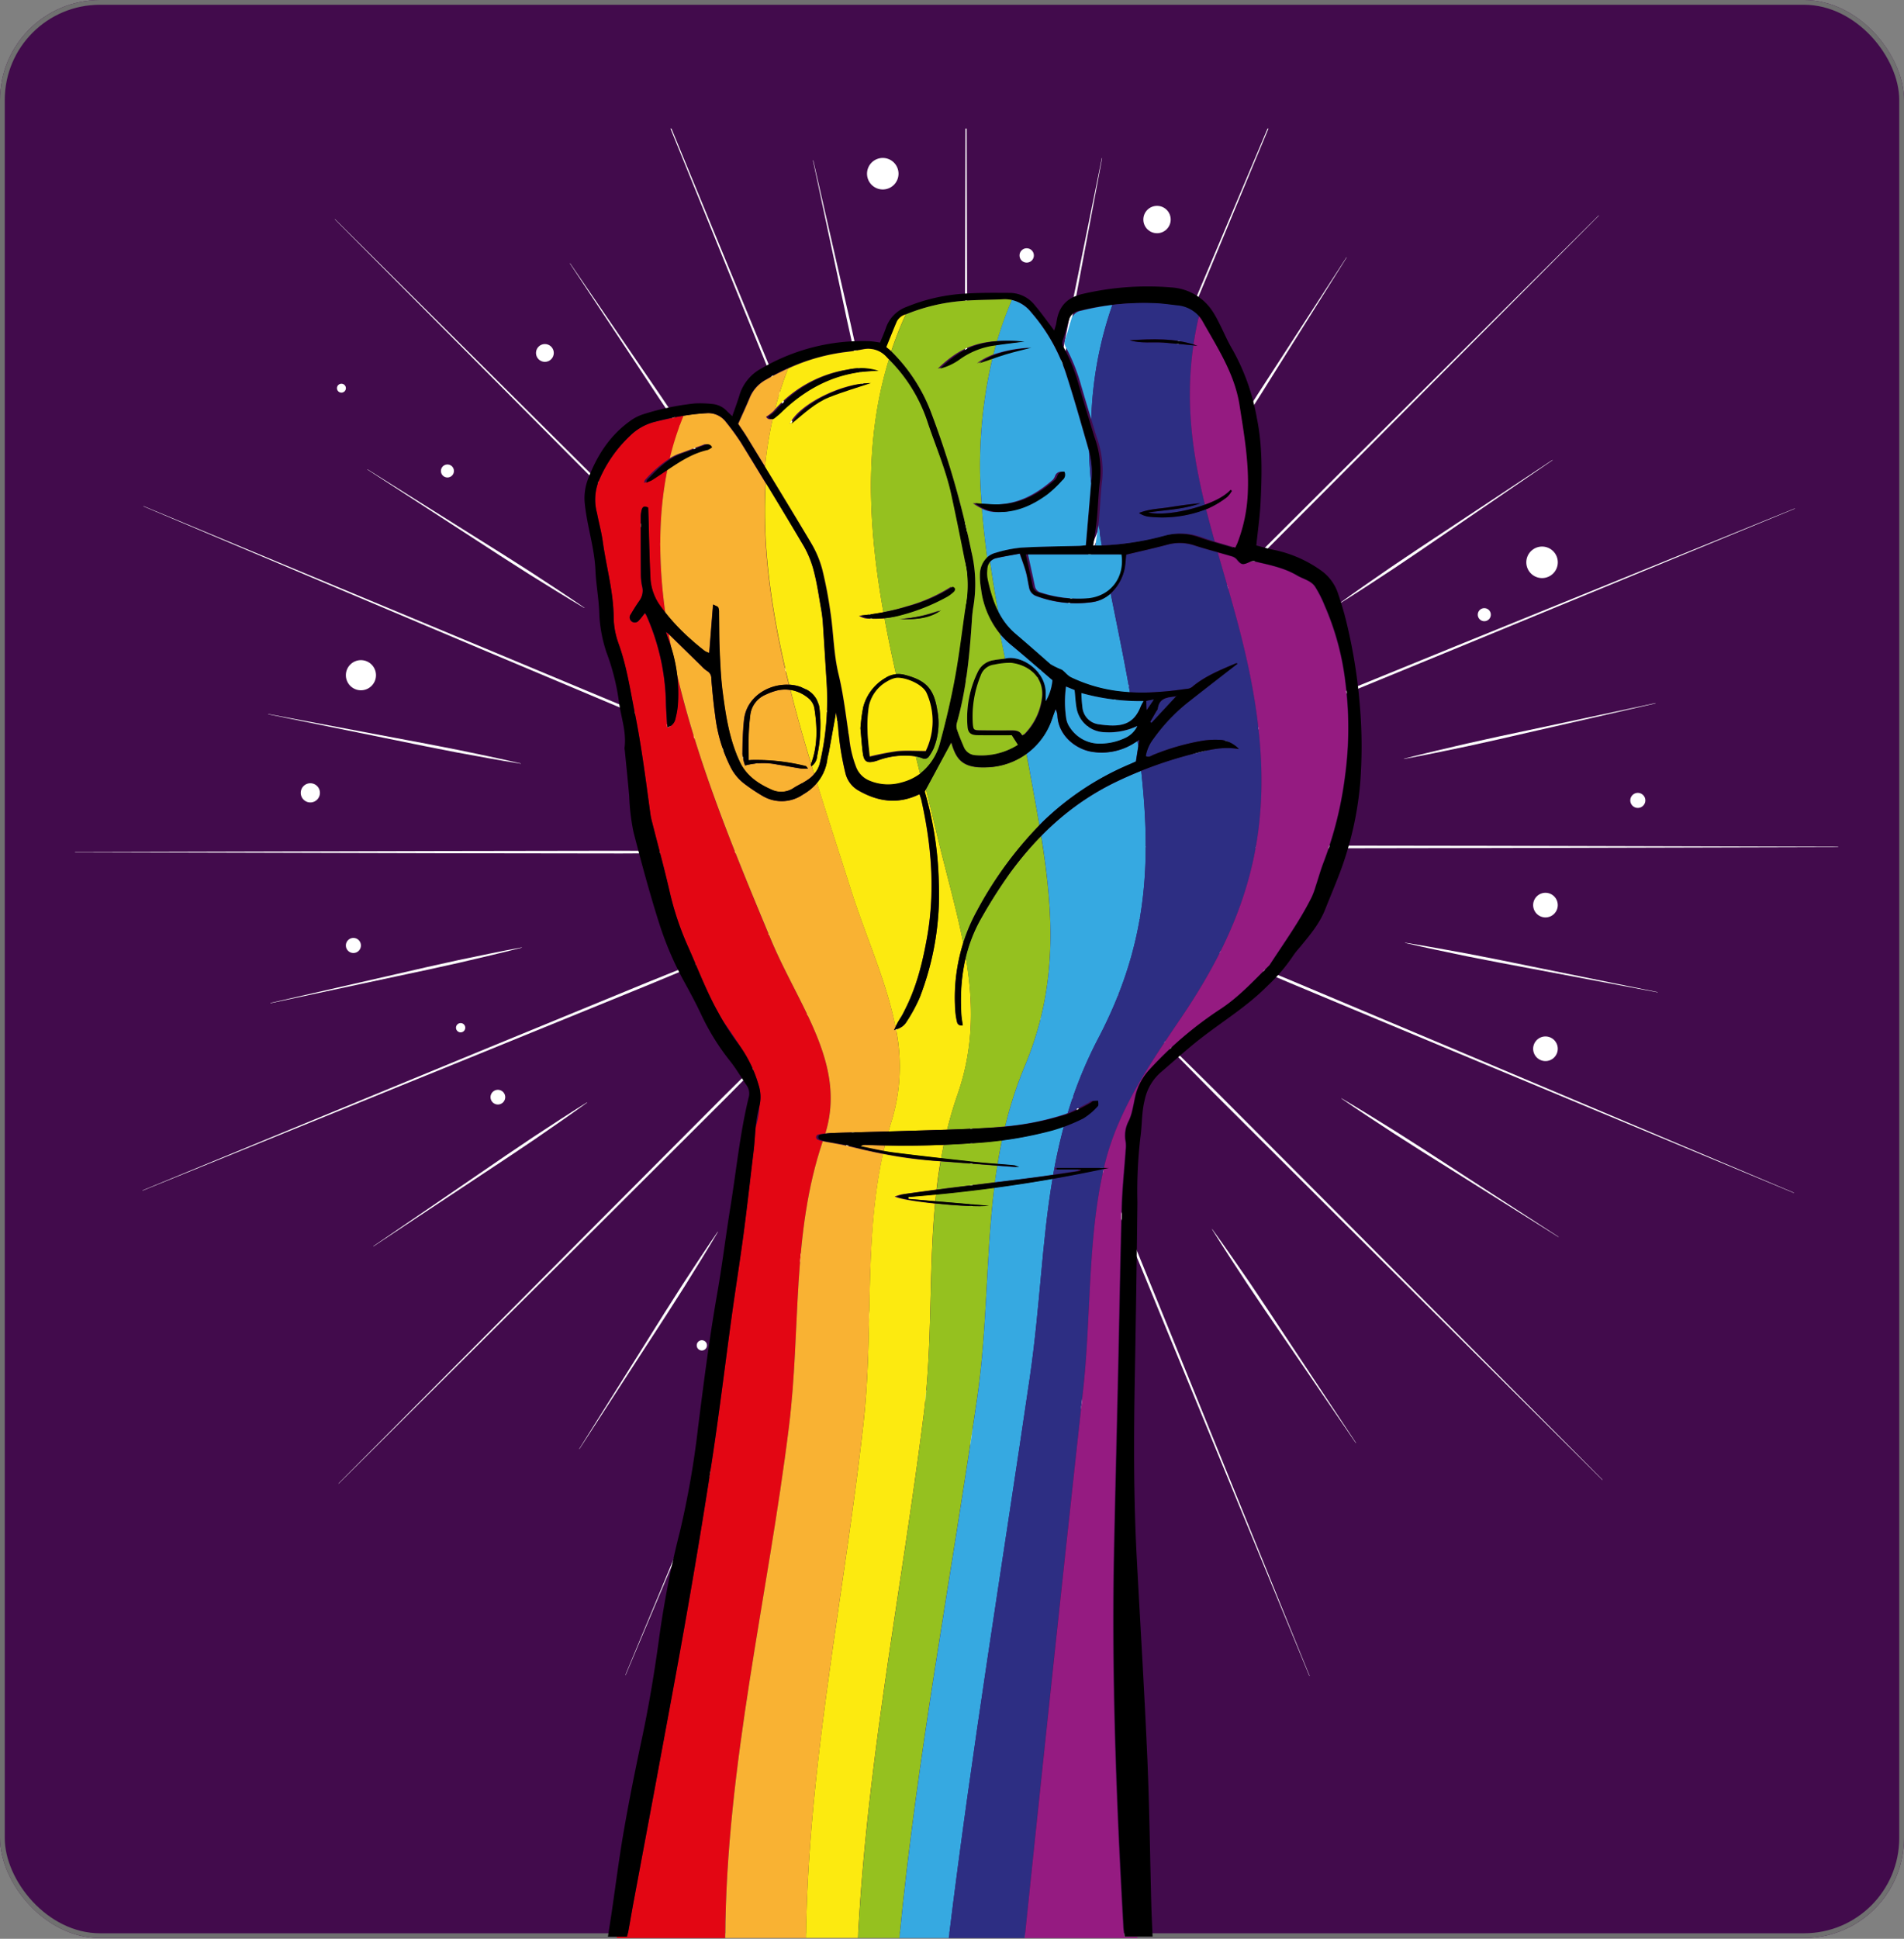 <svg xmlns="http://www.w3.org/2000/svg" xmlns:xlink="http://www.w3.org/1999/xlink" width="400" height="407.157" viewBox="0 0 400 407.157">
  <rect x="0" y="0" width="400" height="407.157" fill="#808080" stroke="none"/>
  <defs>
    <clipPath id="clip-path">
      <rect id="Rectángulo_401928" data-name="Rectángulo 401928" width="386.158" height="380.157" fill="none"/>
    </clipPath>
  </defs>
  <g id="Grupo_1102010" data-name="Grupo 1102010" transform="translate(7340 -1297)">
    <g id="Rectángulo_401926" data-name="Rectángulo 401926" transform="translate(-7340 1297)" fill="#420b4c" stroke="#707070" stroke-width="1">
      <rect width="400" height="407" rx="21" stroke="none"/>
      <rect x="0.5" y="0.5" width="399" height="406" rx="20.5" fill="none"/>
    </g>
    <g id="Grupo_1097227" data-name="Grupo 1097227" transform="translate(-7340 1324)" clip-path="url(#clip-path)">
      <g id="Grupo_1097223" data-name="Grupo 1097223" transform="translate(15.754 -36.341)">
        <path id="Trazado_873610" data-name="Trazado 873610" d="M305.16,56.6,310.8,83.054l1.407,6.615,1.46,6.6c1.026,4.387,2.038,8.782,3.171,13.146l.053-.015c-.814-4.44-1.741-8.85-2.661-13.26l-1.46-6.6-1.513-6.592L305.221,56.58l-.053.015Z" transform="translate(-150.124 -13.561)" fill="#fff"/>
        <path id="Trazado_873611" data-name="Trazado 873611" d="M383.71,141.948l22.7,14.72,5.672,3.68,5.7,3.642c3.832,2.38,7.649,4.767,11.542,7.056l.03-.046c-3.71-2.562-7.489-5.026-11.26-7.489l-5.7-3.634-5.733-3.589L383.748,141.91l-.03.046Z" transform="translate(-322.307 -34.014)" fill="#fff"/>
        <path id="Trazado_873612" data-name="Trazado 873612" d="M401.043,285.692l26.451-5.642,6.615-1.407,6.6-1.46c4.387-1.026,8.782-2.038,13.146-3.171l-.015-.053c-4.44.814-8.85,1.741-13.26,2.661l-6.6,1.46-6.592,1.513-26.368,6.037.015.053Z" transform="translate(-359.971 -65.664)" fill="#fff"/>
        <path id="Trazado_873613" data-name="Trazado 873613" d="M346.9,398.152l14.72-22.7,3.68-5.672,3.642-5.7c2.38-3.832,4.767-7.649,7.056-11.542l-.046-.03c-2.562,3.71-5.026,7.489-7.489,11.26l-3.634,5.7-3.589,5.733L346.86,398.114l.046.03Z" transform="translate(-240.933 -84.492)" fill="#fff"/>
        <path id="Trazado_873614" data-name="Trazado 873614" d="M249.432,422.621,243.79,396.17l-1.407-6.615-1.46-6.6c-1.026-4.387-2.038-8.782-3.171-13.146l-.053.015c.814,4.44,1.741,8.85,2.661,13.26l1.46,6.6,1.513,6.592,6.037,26.368.053-.015Z" transform="translate(-31.373 -88.638)" fill="#fff"/>
        <path id="Trazado_873615" data-name="Trazado 873615" d="M160.192,344.747l-22.7-14.72-5.672-3.68-5.7-3.642c-3.832-2.38-7.649-4.767-11.542-7.056l-.03.046c3.71,2.562,7.489,5.026,11.26,7.489l5.7,3.634,5.733,3.589,22.908,14.378.03-.046Z" transform="translate(151.499 -75.657)" fill="#fff"/>
        <path id="Trazado_873616" data-name="Trazado 873616" d="M140.6,206.49l-26.451,5.642-6.615,1.407-6.6,1.46c-4.387,1.026-8.782,2.038-13.146,3.171l.015.053c4.44-.814,8.85-1.741,13.26-2.661l6.6-1.46,6.592-1.513,26.368-6.037-.015-.053Z" transform="translate(191.413 -49.493)" fill="#fff"/>
        <path id="Trazado_873617" data-name="Trazado 873617" d="M202.207,83.34l-14.72,22.7-3.68,5.672-3.642,5.7c-2.38,3.832-4.767,7.649-7.056,11.542l.046.03c2.562-3.71,5.026-7.489,7.489-11.26l3.634-5.7,3.589-5.733,14.378-22.908-.046-.03Z" transform="translate(64.922 -19.975)" fill="#fff"/>
        <path id="Trazado_873618" data-name="Trazado 873618" d="M251.086,55.97l-5.391,26.5L244.342,89.1l-1.3,6.638c-.814,4.433-1.635,8.865-2.342,13.321h.053c1.026-4.379,1.931-8.8,2.851-13.214L244.9,89.2l1.247-6.645,5-26.581h-.053Z" transform="translate(-35.362 -13.415)" fill="#fff"/>
        <path id="Trazado_873619" data-name="Trazado 873619" d="M347.97,85.048,362.9,107.6l3.733,5.642,3.771,5.611c2.562,3.71,5.109,7.428,7.763,11.078l.046-.03c-2.38-3.832-4.858-7.6-7.337-11.367l-3.779-5.611-3.817-5.581L348.016,85.01l-.046.03Z" transform="translate(-243.997 -20.376)" fill="#fff"/>
        <path id="Trazado_873620" data-name="Trazado 873620" d="M401.3,209.553l26.5,5.391,6.622,1.353,6.638,1.3c4.433.814,8.865,1.635,13.321,2.342v-.053c-4.379-1.026-8.8-1.931-13.214-2.851l-6.638-1.293-6.645-1.247-26.581-5v.053Z" transform="translate(-360.714 -50.214)" fill="#fff"/>
        <path id="Trazado_873621" data-name="Trazado 873621" d="M383.028,347.015l22.551-14.933,5.642-3.733,5.611-3.771c3.71-2.562,7.428-5.109,11.078-7.763l-.03-.046c-3.832,2.38-7.6,4.858-11.367,7.337l-5.611,3.779-5.581,3.824-22.33,15.267.03.046Z" transform="translate(-320.317 -75.925)" fill="#fff"/>
        <path id="Trazado_873622" data-name="Trazado 873622" d="M303.913,423.175l5.391-26.5,1.353-6.622,1.3-6.638c.814-4.433,1.635-8.865,2.342-13.321h-.053c-1.026,4.379-1.931,8.8-2.851,13.214l-1.293,6.638-1.247,6.645-5,26.581h.053Z" transform="translate(-146.543 -88.705)" fill="#fff"/>
        <path id="Trazado_873623" data-name="Trazado 873623" d="M200.785,396.671,185.853,374.12l-3.733-5.642-3.771-5.611c-2.562-3.71-5.109-7.428-7.763-11.078l-.046.03c2.38,3.832,4.858,7.6,7.337,11.367l3.779,5.611,3.817,5.581,15.267,22.33.046-.03Z" transform="translate(68.336 -84.319)" fill="#fff"/>
        <path id="Trazado_873624" data-name="Trazado 873624" d="M140.265,283.046l-26.5-5.391-6.622-1.353L100.5,275c-4.433-.814-8.865-1.635-13.321-2.342v.053c4.379,1.026,8.8,1.931,13.214,2.851l6.638,1.293,6.645,1.247,26.581,5v-.053Z" transform="translate(192.236 -65.353)" fill="#fff"/>
        <path id="Trazado_873625" data-name="Trazado 873625" d="M161.1,139.33,138.55,154.263,132.909,158l-5.611,3.771c-3.71,2.562-7.428,5.109-11.078,7.763l.03.046c3.832-2.38,7.6-4.858,11.367-7.337l5.611-3.779,5.581-3.817,22.33-15.267-.03-.046Z" transform="translate(149.282 -33.395)" fill="#fff"/>
        <path id="Trazado_873626" data-name="Trazado 873626" d="M278.158,0l-.205,76.472-.053,38.236.1,19.114.053,9.557.106,9.565h.053l.106-9.565.053-9.557.106-19.114-.061-38.236L278.212,0Z" transform="translate(-90.984)" fill="#fff"/>
        <path id="Trazado_873627" data-name="Trazado 873627" d="M310.42,72.848l53.929,54.218,27,27.075,13.587,13.442,6.8,6.721L418.567,181l.038-.038-6.683-6.835-6.721-6.8L391.758,153.73l-27.082-26.991L310.458,72.81Z" transform="translate(-255.837 -17.452)" fill="#fff"/>
        <path id="Trazado_873628" data-name="Trazado 873628" d="M323.34,247.589l76.473.205,38.236.053,19.114-.1,9.557-.053,9.565-.106v-.053l-9.565-.106-9.557-.053-19.114-.106-38.236.061-76.473.205Z" transform="translate(-323.34 -59.267)" fill="#fff"/>
        <path id="Trazado_873629" data-name="Trazado 873629" d="M309.438,387.975l54.218-53.929,27.075-27,13.442-13.587,6.721-6.8,6.691-6.835-.038-.038-6.835,6.683-6.8,6.721L390.32,306.637l-26.991,27.082L309.4,387.937Z" transform="translate(-254.041 -67.062)" fill="#fff"/>
        <path id="Trazado_873630" data-name="Trazado 873630" d="M276.789,445.655l.205-76.472.053-38.236-.1-19.114-.053-9.557-.106-9.565h-.053l-.106,9.565-.053,9.557-.106,19.114.061,38.236.205,76.472Z" transform="translate(-88.467 -70.158)" fill="#fff"/>
        <path id="Trazado_873631" data-name="Trazado 873631" d="M210.605,386.917,156.676,332.7l-27-27.075L116.09,292.182l-6.8-6.729-6.835-6.683-.038.038,6.683,6.835,6.721,6.8,13.442,13.594,27.082,26.991,54.218,53.929Z" transform="translate(110.309 -66.817)" fill="#fff"/>
        <path id="Trazado_873632" data-name="Trazado 873632" d="M183.575,246.1l-76.473-.205-38.236-.053-19.114.1-9.557.053-9.565.106v.053l9.565.106,9.557.053,19.114.106,38.236-.061,76.473-.205Z" transform="translate(191.922 -58.924)" fill="#fff"/>
        <path id="Trazado_873633" data-name="Trazado 873633" d="M211.587,71.79l-54.218,53.929-27.075,27L116.852,166.3l-6.729,6.8-6.683,6.835.038.038,6.835-6.683,6.8-6.721L130.7,153.128,157.7,126.046l53.929-54.218Z" transform="translate(108.513 -17.207)" fill="#fff"/>
        <path id="Trazado_873634" data-name="Trazado 873634" d="M295.53,18.673,324.3,89.526l14.431,35.408,7.337,17.654,3.665,8.827,3.718,8.8.053-.023-3.528-8.88-3.566-8.873-7.147-17.731-14.53-35.37L295.583,18.65Z" transform="translate(-179.415 -4.47)" fill="#fff"/>
        <path id="Trazado_873635" data-name="Trazado 873635" d="M320.05,152.133,390.5,181.892l35.233,14.834,17.677,7.3,8.835,3.642,8.85,3.6.023-.053-8.774-3.786-8.8-3.748-17.586-7.489-35.286-14.727-70.6-29.386Z" transform="translate(-305.672 -36.451)" fill="#fff"/>
        <path id="Trazado_873636" data-name="Trazado 873636" d="M319.673,322.874l70.854-28.77,35.408-14.431,17.655-7.337,8.827-3.665,8.8-3.718-.023-.053-8.88,3.528-8.873,3.566-17.731,7.147-35.362,14.53-70.7,29.15Z" transform="translate(-305.47 -63.493)" fill="#fff"/>
        <path id="Trazado_873637" data-name="Trazado 873637" d="M294.623,430.489l29.759-70.451,14.834-35.233,7.3-17.677,3.642-8.835,3.6-8.85-.053-.023-3.786,8.774-3.748,8.8-7.489,17.586-14.727,35.286-29.386,70.6Z" transform="translate(-178.941 -69.37)" fill="#fff"/>
        <path id="Trazado_873638" data-name="Trazado 873638" d="M241.324,430.568l-28.77-70.854-14.431-35.408-7.337-17.654-3.665-8.827-3.718-8.8-.053.023,3.528,8.88,3.566,8.873,7.147,17.731,14.53,35.362,29.15,70.7Z" transform="translate(18.057 -69.274)" fill="#fff"/>
        <path id="Trazado_873639" data-name="Trazado 873639" d="M190.609,323.077l-70.451-29.759L84.925,278.485l-17.677-7.3-8.835-3.649-8.85-3.6-.023.053,8.774,3.786,8.8,3.748L84.7,279.017l35.286,14.727,70.6,29.386Z" transform="translate(170.51 -63.263)" fill="#fff"/>
        <path id="Trazado_873640" data-name="Trazado 873640" d="M190.828,152.72l-70.854,28.77L84.566,195.921l-17.655,7.337-8.827,3.665-8.8,3.718.023.053,8.88-3.528,8.873-3.566,17.731-7.147,35.362-14.53,70.7-29.15Z" transform="translate(170.466 -36.605)" fill="#fff"/>
        <path id="Trazado_873641" data-name="Trazado 873641" d="M241.847,18.91,212.089,89.361l-14.834,35.233-7.3,17.677-3.65,8.835-3.6,8.85.053.023,3.786-8.774,3.748-8.8,7.489-17.586,14.727-35.286,29.386-70.6Z" transform="translate(17.968 -4.532)" fill="#fff"/>
      </g>
    </g>
    <g id="Grupo_1097229" data-name="Grupo 1097229" transform="translate(-7276.818 1330.172)">
      <path id="Trazado_873685" data-name="Trazado 873685" d="M114.78,162.617a3.307,3.307,0,1,0,3.307-3.307A3.31,3.31,0,0,0,114.78,162.617Z" transform="translate(142.693 -77.698)" fill="#fff"/>
      <path id="Trazado_873686" data-name="Trazado 873686" d="M133.29,177.689a1.369,1.369,0,1,0,1.369-1.369A1.368,1.368,0,0,0,133.29,177.689Z" transform="translate(113.987 -81.775)" fill="#fff"/>
      <path id="Trazado_873687" data-name="Trazado 873687" d="M114.79,257.525a2.585,2.585,0,1,0,2.585-2.585A2.583,2.583,0,0,0,114.79,257.525Z" transform="translate(144.12 -100.619)" fill="#fff"/>
      <path id="Trazado_873688" data-name="Trazado 873688" d="M114.79,297.205a2.585,2.585,0,1,0,2.585-2.585A2.583,2.583,0,0,0,114.79,297.205Z" transform="translate(144.12 -110.13)" fill="#fff"/>
      <ellipse id="Elipse_5543" data-name="Elipse 5543" cx="2.874" cy="2.874" rx="2.874" ry="2.874" transform="translate(177.017 10.059)" fill="#fff"/>
      <path id="Trazado_873689" data-name="Trazado 873689" d="M259.55,78.425a1.505,1.505,0,1,0,1.505-1.505A1.5,1.5,0,0,0,259.55,78.425Z" transform="translate(-108.544 -57.95)" fill="#fff"/>
      <path id="Trazado_873690" data-name="Trazado 873690" d="M296.95,55.277a3.307,3.307,0,1,0,3.307-3.307A3.31,3.31,0,0,0,296.95,55.277Z" transform="translate(-177.983 -51.97)" fill="#fff"/>
      <ellipse id="Elipse_5544" data-name="Elipse 5544" cx="1.87" cy="1.87" rx="1.87" ry="1.87" transform="translate(49.42 39.08)" fill="#fff"/>
      <ellipse id="Elipse_5545" data-name="Elipse 5545" cx="1.369" cy="1.369" rx="1.369" ry="1.369" transform="translate(29.447 64.368)" fill="#fff"/>
      <path id="Trazado_873691" data-name="Trazado 873691" d="M449.65,115.265a.935.935,0,1,0,.935-.935A.935.935,0,0,0,449.65,115.265Z" transform="translate(-442.039 -66.917)" fill="#fff"/>
      <path id="Trazado_873692" data-name="Trazado 873692" d="M441.33,193.843a3.163,3.163,0,1,0,3.163-3.163A3.16,3.16,0,0,0,441.33,193.843Z" transform="translate(-431.849 -85.217)" fill="#fff"/>
      <path id="Trazado_873693" data-name="Trazado 873693" d="M456.82,226.7a2.015,2.015,0,1,0,2.015-2.015A2.013,2.013,0,0,0,456.82,226.7Z" transform="translate(-456.82 -93.369)" fill="#fff"/>
      <path id="Trazado_873694" data-name="Trazado 873694" d="M445.49,268.991a1.581,1.581,0,1,0,1.581-1.581A1.58,1.58,0,0,0,445.49,268.991Z" transform="translate(-436.009 -103.608)" fill="#fff"/>
      <ellipse id="Elipse_5546" data-name="Elipse 5546" cx="2.015" cy="2.015" rx="2.015" ry="2.015" transform="translate(107.182 241.962)" fill="#fff"/>
      <path id="Trazado_873695" data-name="Trazado 873695" d="M313.59,385.059a.859.859,0,1,0,.859-.859A.858.858,0,0,0,313.59,385.059Z" transform="translate(-202.379 -131.601)" fill="#fff"/>
      <ellipse id="Elipse_5547" data-name="Elipse 5547" cx="1.08" cy="1.08" rx="1.08" ry="1.08" transform="translate(83.186 248.281)" fill="#fff"/>
      <path id="Trazado_873696" data-name="Trazado 873696" d="M288.83,393.141a1.581,1.581,0,1,0,1.581-1.581A1.58,1.58,0,0,0,288.83,393.141Z" transform="translate(-160.238 -133.365)" fill="#fff"/>
      <path id="Trazado_873697" data-name="Trazado 873697" d="M416.66,291.9a.973.973,0,1,0,.973-.973A.975.975,0,0,0,416.66,291.9Z" transform="translate(-384.042 -109.245)" fill="#fff"/>
      <path id="Trazado_873698" data-name="Trazado 873698" d="M405.62,310.9a1.543,1.543,0,1,0,1.543-1.543A1.545,1.545,0,0,0,405.62,310.9Z" transform="translate(-365.749 -113.663)" fill="#fff"/>
      <path id="Trazado_873699" data-name="Trazado 873699" d="M90.59,228.921a1.581,1.581,0,1,0,1.581-1.581A1.58,1.58,0,0,0,90.59,228.921Z" transform="translate(188.727 -94.004)" fill="#fff"/>
    </g>
    <g id="Grupo_1102004" data-name="Grupo 1102004" transform="translate(-7862.166 1263.111)">
      <path id="Trazado_890558" data-name="Trazado 890558" d="M725.94,247.46h0Z" transform="translate(15.495 31.546)" fill="#fff"/>
      <g id="Grupo_1101762" data-name="Grupo 1101762" transform="translate(647.202 120.666)">
        <path id="Trazado_890559" data-name="Trazado 890559" d="M725.94,247.46h0Z" transform="translate(-631.707 -89.119)" fill="none"/>
        <path id="Trazado_890560" data-name="Trazado 890560" d="M688.175,178.326a30.634,30.634,0,0,0,.482-9.947,5.182,5.182,0,0,0-2.881-4.027,8.168,8.168,0,0,0-3.484-.94c-4.292-.229-8.91,2.532-9.452,7.294-.277,2.4-.313,4.823-.35,7.234a10.507,10.507,0,0,0,.567,2.423,15.164,15.164,0,0,1,6.764-.2c1.652.253,3.279.579,4.931.832a10.257,10.257,0,0,0,1.519.012c-.3-.326-.386-.494-.494-.518a43.269,43.269,0,0,0-11.984-1.254c0-1.567-.048-3,.012-4.449a42.88,42.88,0,0,1,.362-5.136,5.3,5.3,0,0,1,3.219-4.172,13.32,13.32,0,0,1,2.568-.916,6.753,6.753,0,0,1,2.64-.072,8.246,8.246,0,0,1,3.943,1.9,3.563,3.563,0,0,1,1.1,2.086c.591,3.882.7,7.764-.711,11.526a.223.223,0,0,0-.024.084c-.036.108.036.265.072.482a.661.661,0,0,0,.1-.072A3,3,0,0,0,688.175,178.326Z" transform="translate(-641.541 -106.406)" fill="none"/>
        <path id="Trazado_890561" data-name="Trazado 890561" d="M721.253,249.371c.711.06,1.435.109,2.146.157,1.374.1,2.737.2,4.111.3a3.8,3.8,0,0,0-1-.386c-1.013-.1-2.038-.169-3.05-.253-1.664-.133-3.328-.253-4.991-.434l-6.884-.76q-5.226-.579-10.429-1.242-.832-.108-1.664-.253c-1.748-.3-3.484-.711-5.233-1.049a1.608,1.608,0,0,1,1.157-.289c1.447.06,2.906.1,4.352.121,4.123.072,8.235.024,12.358-.157,1.809-.072,3.617-.181,5.425-.3,2.291-.157,4.581-.374,6.848-.663a69.737,69.737,0,0,0,10.176-2.038c.952-.265,1.9-.591,2.833-.952,1.23-.47,2.435-.989,3.593-1.567a13.1,13.1,0,0,0,3.05-2.58c.2-.193.06-.76.072-1.145a6.056,6.056,0,0,0-1.049.06c-.193.036-.338.277-.518.362-1.459.723-2.869,1.579-4.377,2.17-.181.072-.35.145-.53.217a56.475,56.475,0,0,1-12.611,2.58c-1.133.109-2.267.2-3.4.277-2.93.193-5.859.313-8.8.41-3.412.121-6.836.193-10.26.313-.687.024-1.374.036-2.062.06-3.943.121-7.9.2-11.839.326-.482.012-.965.06-1.459.109s-.965.121-1.435.2a.579.579,0,0,0-.084,1.121,9.508,9.508,0,0,0,1,.289c.181.036.374.084.555.121,1.531.3,3.074.506,4.594.88,2.484.615,4.991,1.194,7.5,1.676a86.24,86.24,0,0,0,9.971,1.4c.711.048,1.423.109,2.134.169Q716.37,248.985,721.253,249.371Z" transform="translate(-638.907 -91.501)" fill="none"/>
        <path id="Trazado_890562" data-name="Trazado 890562" d="M668.279,122.721a3.453,3.453,0,0,0,.9-.555.989.989,0,0,0-1.423-.506c-1.616.567-3.207,1.218-4.823,1.772a12.328,12.328,0,0,0-2.134.989,25.956,25.956,0,0,0-5.269,4.569,2.409,2.409,0,0,0-.2.627,11.784,11.784,0,0,0,1.242-.567c1.133-.723,2.242-1.483,3.364-2.23.121-.084.241-.157.374-.241A24.2,24.2,0,0,1,668.279,122.721Z" transform="translate(-645.07 -115.014)" fill="none"/>
        <path id="Trazado_890563" data-name="Trazado 890563" d="M732.585,247.59v.326h5.076a.548.548,0,0,1-.4.338c-1.652.241-3.3.494-4.955.735q-2.315.344-4.63.651c-2.532.326-5.076.639-7.608.952-3.34.41-6.667.82-10.007,1.242-.76.1-1.507.193-2.267.3q-3.6.47-7.174.977a13.9,13.9,0,0,0-1.6.482c.856.506,4.521,1.073,8.476,1.483,4.437.458,9.247.711,10.851.458-3.581-.3-7.186-.615-10.8-.916-2.026-.169-4.063-.35-6.1-.518,0-.133-.012-.253-.012-.386q3.129-.271,6.257-.579,6.131-.615,12.237-1.411c4.087-.543,8.174-1.157,12.237-1.869,3.6-.627,7.186-1.338,10.766-2.122.193-.048.4-.084.591-.121h-.567C739.506,247.59,736.045,247.59,732.585,247.59Z" transform="translate(-636.085 -89.093)" fill="none"/>
        <path id="Trazado_890564" data-name="Trazado 890564" d="M675.547,236.963a22.818,22.818,0,0,0-.748,4.3,16.665,16.665,0,0,0,.808-4.557C675.584,236.794,675.572,236.879,675.547,236.963Z" transform="translate(-641.066 -91.33)" fill="none"/>
        <path id="Trazado_890565" data-name="Trazado 890565" d="M671.767,226.058c.422.555.808,1.121,1.194,1.688-1.169-1.929-2.52-3.87-3.93-5.9A48.342,48.342,0,0,0,671.767,226.058Z" transform="translate(-642.253 -94.386)" fill="none"/>
        <path id="Trazado_890566" data-name="Trazado 890566" d="M687.547,328.744c2.52-20.424.482-40.257,7.089-59.824a5.917,5.917,0,0,1-1-.289.579.579,0,0,1,.084-1.121c.482-.072.952-.145,1.435-.2,4.545-14.625-5.7-26.9-11.562-41.016-6.908-16.65-15.071-35.977-19.616-55.412a34.509,34.509,0,0,1,.169,6.7,20.644,20.644,0,0,1-.494,2.689,2.322,2.322,0,0,1-1.712,1.8c-.1-1.845-.241-3.593-.277-5.329a47.2,47.2,0,0,0-4.147-18.3,3.029,3.029,0,0,0-.277-.4c-.422.53-.8,1.061-1.242,1.519a1.053,1.053,0,0,1-1.447.289,1.076,1.076,0,0,1-.265-1.567c.567-.977,1.169-1.941,1.821-2.857a3.587,3.587,0,0,0,.543-3.062,11.46,11.46,0,0,1-.253-2.568c-.036-3.93-.036-7.873-.024-11.8a6.007,6.007,0,0,1,.181-1.6c.217-.8.627-.88,1.387-.494.157,5.088.241,10.079.482,15.071a10.936,10.936,0,0,0,2.146,5.679c.313.458.651.892.989,1.326-1.447-10.381-1.531-20.629.506-30.334-.121.084-.241.157-.374.241-1.121.747-2.23,1.5-3.364,2.23a8.914,8.914,0,0,1-1.242.567c.109-.362.109-.53.2-.627a25.638,25.638,0,0,1,5.269-4.569,61.568,61.568,0,0,1,2.881-8.922c-2.013.35-4,.82-5.992,1.266a11.3,11.3,0,0,0-5.269,2.918,27.717,27.717,0,0,0-6.715,9.778,10.726,10.726,0,0,0-.265,6.51c.386,2.013.94,3.991,1.218,6.016.735,5.269,2.23,10.417,2.279,15.794a17.011,17.011,0,0,0,1.013,5.534c1.736,4.8,2.459,9.8,3.46,14.757,1.411,6.981,2.291,14.022,3.243,21.063a14.093,14.093,0,0,0,.326,1.579c1.254,4.955,2.616,9.886,3.75,14.854a61.8,61.8,0,0,0,3.846,11.454c2.062,4.618,3.846,9.368,6.318,13.781.313.555.627,1.109.94,1.652,1.411,2.025,2.761,3.967,3.93,5.9a25.748,25.748,0,0,1,3.629,7.716,8.207,8.207,0,0,1,.193,4.3,17.221,17.221,0,0,1-.808,4.557c-.157,1.652-.229,3.328-.434,4.979-.711,5.775-1.338,11.55-2.1,17.325-.772,5.823-1.7,11.61-2.508,17.422-1.326,9.657-2.5,19.327-3.942,28.96Q669.125,350.7,666.3,366.7c-2.146,12.249-4.449,24.475-6.7,36.7-1.519,8.259-3.086,16.505-4.63,24.764-.41,2.17-.772,4.34-1.169,6.523-.072.422-.193.82-.3,1.29h-2.134a2.336,2.336,0,0,1,.024.289H674.14C674.309,399.974,683.122,364.624,687.547,328.744Z" transform="translate(-646.82 -116.041)" fill="#e30613"/>
        <path id="Trazado_890567" data-name="Trazado 890567" d="M659.7,154.65a4.76,4.76,0,0,0-.567-.41c.2.6.338,1.037.494,1.459.229.615.446,1.23.639,1.857-.193-.952-.362-1.9-.531-2.869Z" transform="translate(-644.289 -108.29)" fill="#e30613"/>
        <path id="Trazado_890568" data-name="Trazado 890568" d="M702.621,245.607c-2.508-.494-5-1.061-7.5-1.676-1.507-.374-3.062-.579-4.594-.88-.181-.036-.374-.072-.555-.121-6.607,19.568-4.569,39.4-7.089,59.824-4.425,35.88-13.238,71.23-13.395,107.508h16.951c.446-36.4,8.066-72.1,12.093-108.183C700.68,282.873,698.558,264.186,702.621,245.607Z" transform="translate(-642.158 -90.051)" fill="#f9b233"/>
        <path id="Trazado_890569" data-name="Trazado 890569" d="M693.887,243.58a1.719,1.719,0,0,0-1.157.289c1.748.338,3.484.735,5.233,1.049.1-.41.181-.808.277-1.218C696.793,243.677,695.334,243.641,693.887,243.58Z" transform="translate(-637.379 -89.918)" fill="#f9b233"/>
        <path id="Trazado_890570" data-name="Trazado 890570" d="M692.53,259.477a14.573,14.573,0,0,1,1.459-.108c3.943-.121,7.9-.217,11.839-.326.217-.772.434-1.543.675-2.315a38.916,38.916,0,0,0,.868-19.085c-.133.048-.277.109-.422.157.12-.241.217-.47.326-.687-1.857-9.6-6.257-19-9.428-29.068-2.279-7.21-4.726-14.649-7.065-22.208a12.493,12.493,0,0,1-2.93,2.46,7.873,7.873,0,0,1-8.415.362,37.635,37.635,0,0,1-3.894-2.592,10.27,10.27,0,0,1-2.954-3.581,32.6,32.6,0,0,1-3.2-10.791c-.374-2.556-.591-5.136-.82-7.7a1.705,1.705,0,0,0-.832-1.6,6.238,6.238,0,0,1-1.218-1.049c-2.3-2.243-4.581-4.485-6.884-6.728.169.952.338,1.9.531,2.869a31.892,31.892,0,0,1,1.206,5.57c4.545,19.435,12.708,38.774,19.616,55.412C686.827,232.591,697.075,244.853,692.53,259.477Z" transform="translate(-644.184 -108.214)" fill="#f9b233"/>
        <path id="Trazado_890571" data-name="Trazado 890571" d="M662.344,124.546c1.616-.555,3.207-1.206,4.823-1.772a.985.985,0,0,1,1.423.506,3.662,3.662,0,0,1-.9.555,23.991,23.991,0,0,0-7.969,3.87c-2.025,9.705-1.941,19.953-.506,30.334a47.776,47.776,0,0,0,5.57,5.8c.868.784,1.772,1.519,2.689,2.23a4.179,4.179,0,0,0,.952.422c.265-3.34.518-6.583.808-10.176.579.313.964.4,1.085.627a2.724,2.724,0,0,1,.157,1.1c.048,2.628.012,5.269.133,7.9.133,2.906.253,5.823.627,8.7.651,5.016,1.411,10.019,3.593,14.685,1.423,3.05,4.051,4.738,6.932,5.98a4.7,4.7,0,0,0,4.461-.506c1.35-.856,2.869-1.4,4.015-2.616.084-.1.169-.193.241-.289-.169-.555-.338-1.1-.506-1.652-.036.024-.06.048-.1.072-.036-.217-.121-.374-.072-.482a.223.223,0,0,0,.024-.084c-1.543-5.136-3.014-10.308-4.328-15.5a7.253,7.253,0,0,0-2.64.072,13.041,13.041,0,0,0-2.568.916,5.321,5.321,0,0,0-3.219,4.172,45.565,45.565,0,0,0-.362,5.136c-.06,1.435-.012,2.882-.012,4.449a43.223,43.223,0,0,1,11.984,1.254c.121.024.2.2.494.518a10.259,10.259,0,0,1-1.519-.012c-1.64-.253-3.279-.579-4.931-.832a14.83,14.83,0,0,0-6.764.2,10.5,10.5,0,0,1-.567-2.423c.036-2.411.084-4.847.35-7.234.543-4.762,5.148-7.523,9.452-7.294-3.508-14.215-5.751-28.55-4.919-42.391q-2.586-4.25-5.2-8.5a51.583,51.583,0,0,0-3.135-4.3,4.653,4.653,0,0,0-4.087-1.845,33.745,33.745,0,0,0-4.81.531,61.544,61.544,0,0,0-2.882,8.922A11.607,11.607,0,0,1,662.344,124.546Z" transform="translate(-644.488 -116.128)" fill="#f9b233"/>
        <path id="Trazado_890572" data-name="Trazado 890572" d="M710.677,255.581c-3.955-.41-7.62-.977-8.476-1.483a10.322,10.322,0,0,1,1.6-.482c2.387-.338,4.786-.663,7.174-.977.229-1.977.506-3.955.844-5.932-.711-.06-1.423-.108-2.134-.169a83.706,83.706,0,0,1-9.971-1.4c-4.063,18.591-1.929,37.267-4.075,56.473C691.616,337.7,684,373.4,683.55,409.8h10.923c1.893-36.8,9.127-73,13.768-109.509C710.183,285.155,709.3,270.29,710.677,255.581Z" transform="translate(-639.267 -89.597)" fill="#fcea10"/>
        <path id="Trazado_890573" data-name="Trazado 890573" d="M697.347,243.7c-.1.41-.193.808-.277,1.218q.832.145,1.664.253c3.472.446,6.945.844,10.429,1.242q.253-1.429.543-2.857Q703.538,243.831,697.347,243.7Z" transform="translate(-636.486 -89.921)" fill="#fcea10"/>
        <path id="Trazado_890574" data-name="Trazado 890574" d="M685.89,168.291a3.564,3.564,0,0,0-1.1-2.086,8.358,8.358,0,0,0-3.943-1.9c1.3,5.2,2.773,10.381,4.328,15.5C686.589,176.055,686.48,172.173,685.89,168.291Z" transform="translate(-639.822 -106.221)" fill="#fcea10"/>
        <path id="Trazado_890575" data-name="Trazado 890575" d="M701.042,253.144c2.038.169,4.063.35,6.1.518l.145-1.483q-3.129.307-6.257.579C701.03,252.891,701.03,253.024,701.042,253.144Z" transform="translate(-635.672 -88.149)" fill="#fcea10"/>
        <path id="Trazado_890576" data-name="Trazado 890576" d="M698.615,251.176c-.241.772-.47,1.543-.675,2.315.687-.024,1.375-.036,2.062-.06,3.412-.109,6.836-.193,10.26-.314.6-2.447,1.314-4.895,2.17-7.342,3.5-10.007,3.34-19.423,1.736-28.911a40.765,40.765,0,0,0-.965,12.093c.048.76.193,1.507.3,2.291-.868.084-1.121-.35-1.218-.82a14.036,14.036,0,0,1-.338-2.23,38.7,38.7,0,0,1,1.676-14.311c-1.483-7.535-3.725-15.155-5.618-23.233-.711-3-1.447-6.028-2.194-9.042l-.289.543a73.333,73.333,0,0,1,2.954,19.182,59.793,59.793,0,0,1-4,24.053,34.5,34.5,0,0,1-2.676,4.955,3.618,3.618,0,0,1-2.291,1.748A39.073,39.073,0,0,1,698.615,251.176Z" transform="translate(-636.307 -102.661)" fill="#fcea10"/>
        <path id="Trazado_890577" data-name="Trazado 890577" d="M681.489,170.639a8.344,8.344,0,0,1,3.484.94,5.137,5.137,0,0,1,2.882,4.027,30.62,30.62,0,0,1-.482,9.947,2.919,2.919,0,0,1-1.145,2.17c.169.555.338,1.1.506,1.652a5.191,5.191,0,0,0,1.169-2.182,58,58,0,0,0,1.447-17c-.265-4.2-.518-8.391-.8-12.575a25.858,25.858,0,0,0-.338-2.725c-.47-2.652-.844-5.329-1.507-7.921a21.19,21.19,0,0,0-2.122-5.377q-3.961-6.709-8.018-13.334C675.738,142.089,677.98,156.424,681.489,170.639Z" transform="translate(-640.738 -113.633)" fill="#fcea10"/>
        <path id="Trazado_890578" data-name="Trazado 890578" d="M701.953,234.3a11.085,11.085,0,0,1,.615-1.194c3.364-5.413,4.919-11.442,6.016-17.615,1.724-9.705.94-19.314-1.206-28.863-.1-.41-.253-.8-.386-1.194-4.461,2.182-8.644,1.6-12.732-.723a5.723,5.723,0,0,1-2.8-3.581,58.893,58.893,0,0,1-1.555-9.718c-.109-1.013-.277-2.013-.446-3.183-.531,2.93-1.025,5.667-1.519,8.4-.084.47-.253.94-.313,1.423a9.051,9.051,0,0,1-2.17,4.979c2.339,7.559,4.786,15,7.065,22.208C695.7,215.311,700.1,224.715,701.953,234.3Z" transform="translate(-638.874 -105.413)" fill="#fcea10"/>
        <path id="Trazado_890579" data-name="Trazado 890579" d="M715.107,143.692a7.36,7.36,0,0,0,.048,1.929,27.946,27.946,0,0,0,2.363,7.1q-.995-5.407-1.76-10.742A2.8,2.8,0,0,0,715.107,143.692Z" transform="translate(-632.785 -110.811)" fill="#95c11f"/>
        <path id="Trazado_890580" data-name="Trazado 890580" d="M721.254,251.01q-6.113.814-12.237,1.411l-.145,1.483c3.617.314,7.234.615,10.8.916-1.616.253-6.414,0-10.851-.458-1.374,14.709-.506,29.575-2.435,44.73-4.642,36.507-11.876,72.7-13.768,109.509h8.7c3.689-38.038,10.851-75.594,16.336-113.391C719.856,280.03,719.47,265.442,721.254,251.01Z" transform="translate(-637.401 -88.389)" fill="#95c11f"/>
        <path id="Trazado_890581" data-name="Trazado 890581" d="M708.574,252.07c3.34-.422,6.667-.832,10.007-1.242.157-1.157.313-2.315.506-3.472-.711-.048-1.435-.108-2.146-.157l-9.778-.76c-.338,1.977-.615,3.955-.844,5.932C707.067,252.275,707.815,252.167,708.574,252.07Z" transform="translate(-634.584 -89.329)" fill="#95c11f"/>
        <path id="Trazado_890582" data-name="Trazado 890582" d="M713.058,243.425c-1.808.121-3.617.229-5.425.3q-.289,1.429-.543,2.857c2.291.253,4.594.518,6.884.76,1.664.181,3.328.3,4.991.434.277-1.676.579-3.352.928-5.028C717.639,243.051,715.361,243.268,713.058,243.425Z" transform="translate(-634.426 -90.088)" fill="#95c11f"/>
        <path id="Trazado_890583" data-name="Trazado 890583" d="M712.272,215.559a37.836,37.836,0,0,1,2.882-6.7,80.141,80.141,0,0,1,13.142-18c-.675-4.015-1.447-8.114-2.218-12.322-.169-.892-.326-1.784-.494-2.664a15.072,15.072,0,0,1-8.343,2.845c-5.3.241-6.5-1.845-7.487-5.245-1.772,3.291-3.508,6.486-5.293,9.814q1.121,4.539,2.194,9.042C708.547,200.392,710.79,208.024,712.272,215.559Z" transform="translate(-634.966 -104.335)" fill="#95c11f"/>
        <path id="Trazado_890584" data-name="Trazado 890584" d="M710.32,244.1c-.856,2.447-1.567,4.895-2.17,7.342,2.93-.1,5.871-.217,8.8-.41,1.133-.072,2.267-.169,3.4-.277a84.676,84.676,0,0,1,4.159-12.768c6.908-16.493,6.052-31.733,3.4-48.226a70.977,70.977,0,0,0-6.535,7.716,105.835,105.835,0,0,0-5.992,9.392,31.645,31.645,0,0,0-3.34,8.319C713.66,224.688,713.816,234.092,710.32,244.1Z" transform="translate(-634.208 -100.985)" fill="#95c11f"/>
        <path id="Trazado_890585" data-name="Trazado 890585" d="M717.975,243.268c-.35,1.676-.663,3.352-.928,5.028,1.013.072,2.038.157,3.05.253a4.277,4.277,0,0,1,1,.386h0c-1.375-.1-2.737-.2-4.111-.3q-.271,1.736-.506,3.472c2.532-.313,5.076-.627,7.608-.952q2.315-.307,4.63-.651c.6-3.412,1.338-6.812,2.267-10.212-.94.35-1.881.675-2.833.952A74.858,74.858,0,0,1,717.975,243.268Z" transform="translate(-632.495 -90.594)" fill="#36a9e1"/>
        <path id="Trazado_890586" data-name="Trazado 890586" d="M732.007,249.46c-4.063.711-8.15,1.326-12.237,1.869-1.784,14.432-1.4,29.02-3.593,44.2-5.474,37.8-12.647,75.353-16.336,113.391h10.369c4.823-39.364,11.273-78.488,17.024-117.72C729.4,276.322,729.74,262.794,732.007,249.46Z" transform="translate(-635.917 -88.708)" fill="#36a9e1"/>
        <path id="Trazado_890587" data-name="Trazado 890587" d="M737.076,150.786a23.943,23.943,0,0,1-11.755-1.278,2.273,2.273,0,0,1-1.507-1.772c-.241-1.109-.386-2.23-.687-3.316-.338-1.218-.8-2.411-1.278-3.81-1.748.326-3.34.579-4.895.928a2.466,2.466,0,0,0-1.314.735c.506,3.569,1.109,7.149,1.76,10.742a14.639,14.639,0,0,0,3.533,4.473c2.459,2.1,4.895,4.232,7.318,6.366a15.913,15.913,0,0,0,2.375,1.157c.663.422,1.145,1.182,1.941,1.591a31.542,31.542,0,0,0,9.054,2.785,26.693,26.693,0,0,0,3.388.362c-1.242-7.125-2.7-14.034-4.051-20.809A7.26,7.26,0,0,1,737.076,150.786Z" transform="translate(-632.667 -111.093)" fill="#36a9e1"/>
        <path id="Trazado_890588" data-name="Trazado 890588" d="M724.691,192.034c.253-.253.494-.518.747-.76a59.3,59.3,0,0,1,18.085-11.96c.531-.229,1.061-.482,1.411-.627.181-1.133.338-2.158.506-3.207-.048-.374-.1-.735-.145-1.109-.217.133-.434.277-.651.41a12.779,12.779,0,0,1-9.127,1.833c-3.2-.579-6.776-3.3-7.053-7.427a3.8,3.8,0,0,0-.4-1.507c-.241.663-.482,1.314-.711,1.977a15.25,15.25,0,0,1-5.365,7.4c.169.892.338,1.772.494,2.665C723.244,183.932,724.015,188.019,724.691,192.034Z" transform="translate(-631.361 -105.526)" fill="#36a9e1"/>
        <path id="Trazado_890589" data-name="Trazado 890589" d="M722.429,240.318a83.788,83.788,0,0,0-4.159,12.768,56.476,56.476,0,0,0,12.611-2.58c.181-.06.35-.145.53-.217a90.358,90.358,0,0,1,6.426-15.722c10.055-19.206,11.237-35.844,9.006-56.147-1.688.675-3.364,1.4-5,2.182a55.773,55.773,0,0,0-16,11.478C728.482,208.573,729.338,223.813,722.429,240.318Z" transform="translate(-632.126 -103.317)" fill="#36a9e1"/>
        <path id="Trazado_890590" data-name="Trazado 890590" d="M741.007,247.7q-5.371,1.175-10.766,2.122c-2.267,13.334-2.6,26.874-4.786,41.752-5.751,39.232-12.2,78.355-17.024,117.719h15.951q5.95-57.781,12.322-115.513C738.33,278.9,737.607,262.3,741.007,247.7Z" transform="translate(-634.15 -89.07)" fill="#2d2e83"/>
        <path id="Trazado_890591" data-name="Trazado 890591" d="M736.1,242.736a90.359,90.359,0,0,0-6.426,15.722c1.507-.591,2.918-1.447,4.377-2.17.193-.1.338-.326.518-.362a7.553,7.553,0,0,1,1.049-.06c-.012.4.133.952-.072,1.145a13.394,13.394,0,0,1-3.05,2.58c-1.169.579-2.375,1.109-3.593,1.567-.928,3.412-1.664,6.8-2.267,10.212,1.652-.241,3.3-.494,4.955-.735a.522.522,0,0,0,.4-.338h-5.076v-.326H737.3c.084-.374.169-.747.253-1.109,2.833-11.273,9.573-21,15.987-30.467,14.781-21.8,19.712-40.7,15.312-67.275-1.8-10.887-4.871-20.749-7.632-30.406-1.652-.458-3.3-.916-4.931-1.447a9.885,9.885,0,0,0-5.7-.169c-2.845.76-5.739,1.4-8.669,2.1-.1.892-.133,1.953-.338,2.978a9.817,9.817,0,0,1-2.652,4.907c-.072.072-.145.145-.217.2,1.338,6.776,2.8,13.684,4.051,20.809a57.677,57.677,0,0,0,6.125-.1c2.074-.121,4.135-.422,6.2-.687a2.3,2.3,0,0,0,.952-.567c2.676-2.146,5.835-3.412,8.946-4.738.072-.036.193.024.35.06-3.412,2.652-6.812,5.269-10.188,7.933a37.843,37.843,0,0,0-7.463,7.8,8.375,8.375,0,0,0-1.652,3.677c.651.4,1.169-.1,1.664-.277a49.4,49.4,0,0,1,10.369-2.954,18.018,18.018,0,0,1,4.027-.133,6.287,6.287,0,0,1,3.52,1.9c-3.472-.615-6.547.241-9.6,1a86.672,86.672,0,0,0-10.911,3.557C747.341,206.88,746.147,223.53,736.1,242.736Z" transform="translate(-630.405 -111.474)" fill="#2d2e83"/>
        <path id="Trazado_890592" data-name="Trazado 890592" d="M741.672,173.03c-.121.072-.241.145-.362.229.048.374.1.747.145,1.109C741.539,173.934,741.6,173.488,741.672,173.03Z" transform="translate(-627.388 -104.426)" fill="#2d2e83"/>
        <path id="Trazado_890593" data-name="Trazado 890593" d="M782.738,210.559c.579-1.736,1.061-3.508,1.724-5.208a78.076,78.076,0,0,0,4.437-17.819,75.4,75.4,0,0,0,.084-19.978,56.443,56.443,0,0,0-4.34-15.987,24.776,24.776,0,0,0-2.05-4.027c-.868-1.242-2.5-1.567-3.762-2.315-2.773-1.64-5.92-2.23-9.006-2.954a2.134,2.134,0,0,0-1.194.241c-1.254.543-1.531.47-2.448-.627a2.164,2.164,0,0,0-1-.651c-.977-.289-1.965-.567-2.954-.844,2.761,9.657,5.835,19.519,7.632,30.406,4.4,26.572-.543,45.477-15.312,67.275-6.414,9.464-13.166,19.194-15.987,30.467-.1.362-.169.735-.253,1.109h.567c-.193.048-.4.084-.591.121-3.4,14.6-2.676,31.2-4.3,46.08q-6.33,57.726-12.322,115.513h23.679V431.1H742.6c-.084-.663-.2-1.338-.241-2.013-1.483-26.259-2.508-52.542-1.977-78.861.265-12.828.591-25.644.88-38.472.253-11.321.434-22.63.747-33.951.109-3.979.555-7.945.82-11.924a6.14,6.14,0,0,0-.012-1.76,6.56,6.56,0,0,1,.675-4.377,11.119,11.119,0,0,0,.675-1.965c.277-1.1.458-2.206.711-3.316a12.127,12.127,0,0,1,2.966-5.474,78.411,78.411,0,0,1,14.986-12.744c3.822-2.532,6.872-5.871,10.091-9.042a1.97,1.97,0,0,0,.2-.241c3.026-4.642,6.281-9.151,8.765-14.13A15.542,15.542,0,0,0,782.738,210.559Z" transform="translate(-631.429 -111.138)" fill="#951b81"/>
      </g>
      <path id="Trazado_890594" data-name="Trazado 890594" d="M748.253,165.23c-.06.072-.121.133-.193.2A.446.446,0,0,0,748.253,165.23Z" transform="translate(21.202 14.636)"/>
      <path id="Trazado_890595" data-name="Trazado 890595" d="M807.867,182.3a112.378,112.378,0,0,0-2.628-16.891,66.548,66.548,0,0,0-1.9-6.655,9.659,9.659,0,0,0-3.352-4.847,25.947,25.947,0,0,0-9.778-4.449c-1.447-.289-2.881-.7-4.111-1.013.313-3.123.748-6.052.892-9.006.289-5.92.434-11.827-.772-17.711a45.349,45.349,0,0,0-5.172-14.516c-.989-1.652-1.736-3.46-2.616-5.2-.386-.772-.772-1.543-1.23-2.279a11.151,11.151,0,0,0-8.886-5.474,60.042,60.042,0,0,0-18.772,1.374c-3.171.76-4.859,2.52-5.377,5.606-.048.265-.084.53-.145.8-.1.374-.217.735-.386,1.266-.3-.41-.458-.627-.615-.844-1.145-1.495-2.23-3.038-3.46-4.473A6.719,6.719,0,0,0,734.37,95.4c-3.171-.012-6.366-.06-9.525.157a37.948,37.948,0,0,0-12.213,2.773,7.155,7.155,0,0,0-4.352,4.437c-.362,1.049-.82,2.062-1.23,3.074a19.287,19.287,0,0,0-2.218-.3,42.094,42.094,0,0,0-22.714,5.727,9.466,9.466,0,0,0-4.594,5.582c-.446,1.459-.977,2.881-1.519,4.449-.434-.41-.747-.7-1.049-1a4.793,4.793,0,0,0-3.1-1.567,23.637,23.637,0,0,0-3.689-.121,54.025,54.025,0,0,0-10.875,2.279,9.619,9.619,0,0,0-2.833,1.471c-4.3,3.1-6.993,7.4-8.813,12.286a11.2,11.2,0,0,0-.6,5.245c.506,4.654,2.026,9.139,2.218,13.853.121,2.845.663,5.667.784,8.512a29.186,29.186,0,0,0,1.555,8.7,47.142,47.142,0,0,1,2.568,10.152c.41,3.279,1.664,6.474,1.194,9.862a1.656,1.656,0,0,0,.06.482c.313,3.219.651,6.426.928,9.645a45.294,45.294,0,0,0,.9,7.523c1.628,6.306,3.316,12.587,5.281,18.808a69.58,69.58,0,0,0,5.281,12.466c1.3,2.363,2.58,4.726,3.713,7.162a49.192,49.192,0,0,0,6.052,9.705c1.266,1.6,2.291,3.388,3.448,5.064a3,3,0,0,1,.41,2.592c-1.845,7.6-2.592,15.384-3.846,23.088-.964,5.956-1.688,11.948-2.725,17.88-1.652,9.392-2.857,18.844-4.051,28.3a187.942,187.942,0,0,1-3.8,21.786,203.577,203.577,0,0,0-4.3,21.858c-.989,7.306-2.182,14.588-3.725,21.81-1.374,6.426-2.665,12.864-3.786,19.327-.977,5.618-1.688,11.285-2.52,16.939-.253,1.688-.518,3.376-.8,5.208h1.881a3.828,3.828,0,0,0-.579-1.652,3.827,3.827,0,0,1,.579,1.652h2.134c.109-.47.229-.868.3-1.29.4-2.17.76-4.352,1.169-6.523q2.315-12.388,4.63-24.764c2.255-12.225,4.569-24.451,6.7-36.7,1.857-10.658,3.629-21.34,5.245-32.034,1.447-9.633,2.616-19.314,3.943-28.96.8-5.811,1.736-11.61,2.508-17.422.76-5.763,1.4-11.55,2.1-17.325.374-3.1.3-6.245,1.182-9.283a8.166,8.166,0,0,0-.133-4.557,27.435,27.435,0,0,0-4.823-9.4,51.566,51.566,0,0,1-3.677-5.871c-2.484-4.425-4.256-9.175-6.318-13.781a61.8,61.8,0,0,1-3.846-11.454c-1.145-4.979-2.5-9.91-3.75-14.854a14.121,14.121,0,0,1-.326-1.579c-.965-7.041-1.845-14.094-3.243-21.063-1-4.955-1.712-9.959-3.46-14.757a17.014,17.014,0,0,1-1.013-5.534c-.048-5.377-1.555-10.525-2.279-15.794-.277-2.025-.832-4-1.218-6.016a10.724,10.724,0,0,1,.265-6.51,27.719,27.719,0,0,1,6.715-9.778,11.4,11.4,0,0,1,5.269-2.918,57.425,57.425,0,0,1,10.8-1.8,4.653,4.653,0,0,1,4.087,1.845,51.541,51.541,0,0,1,3.135,4.3c4.449,7.246,8.886,14.516,13.214,21.834A21.186,21.186,0,0,1,693.209,154c.675,2.6,1.037,5.281,1.507,7.921a25.906,25.906,0,0,1,.338,2.725c.277,4.2.53,8.379.8,12.575a57.191,57.191,0,0,1-1.447,17,5.314,5.314,0,0,1-1.411,2.472c-1.145,1.23-2.677,1.76-4.015,2.616a4.7,4.7,0,0,1-4.461.506c-2.882-1.242-5.51-2.93-6.932-5.98-2.182-4.666-2.942-9.669-3.593-14.685-.374-2.882-.494-5.8-.627-8.7-.121-2.628-.084-5.269-.133-7.9a2.726,2.726,0,0,0-.157-1.1c-.121-.229-.506-.3-1.085-.627-.289,3.593-.543,6.836-.808,10.176a3.956,3.956,0,0,1-.952-.422c-.916-.711-1.821-1.447-2.689-2.23a42.184,42.184,0,0,1-6.559-7.113,10.9,10.9,0,0,1-2.146-5.679c-.253-4.991-.326-9.995-.482-15.071-.76-.374-1.169-.289-1.386.494a5.9,5.9,0,0,0-.181,1.6c-.012,3.93,0,7.873.024,11.8a13.06,13.06,0,0,0,.253,2.568,3.594,3.594,0,0,1-.542,3.062c-.651.928-1.254,1.881-1.821,2.857a1.058,1.058,0,0,0,.265,1.567,1.076,1.076,0,0,0,1.447-.289c.446-.458.82-.989,1.242-1.519a3.032,3.032,0,0,1,.277.4,47.3,47.3,0,0,1,4.147,18.3c.036,1.748.181,3.484.277,5.329a2.341,2.341,0,0,0,1.712-1.8,18.815,18.815,0,0,0,.494-2.689,32.4,32.4,0,0,0-2-14.118c-.157-.422-.289-.856-.494-1.459a6.785,6.785,0,0,1,.567.41q3.454,3.382,6.92,6.764a6.24,6.24,0,0,0,1.218,1.049,1.694,1.694,0,0,1,.832,1.6c.229,2.568.446,5.148.82,7.7a32.114,32.114,0,0,0,3.195,10.791,10.038,10.038,0,0,0,2.954,3.581,39.7,39.7,0,0,0,3.894,2.592,7.848,7.848,0,0,0,8.415-.362,9.869,9.869,0,0,0,5.112-7.439c.06-.482.229-.94.313-1.423.494-2.737.989-5.474,1.519-8.4.169,1.169.338,2.182.446,3.183a58.9,58.9,0,0,0,1.555,9.718,5.723,5.723,0,0,0,2.8,3.581c4.087,2.327,8.271,2.906,12.732.723.133.4.289.784.386,1.194,2.158,9.549,2.93,19.158,1.206,28.863-1.1,6.173-2.652,12.2-6.016,17.615-.362.579-.615,1.218-.94,1.881,1.555-.567,2.038-.8,2.725-1.9a33.338,33.338,0,0,0,2.676-4.955,60,60,0,0,0,4-24.053,73.329,73.329,0,0,0-2.954-19.182c1.9-3.52,3.713-6.884,5.594-10.357.989,3.4,2.182,5.474,7.487,5.245a14.835,14.835,0,0,0,13.708-10.248c.229-.663.482-1.314.711-1.977a3.748,3.748,0,0,1,.4,1.507c.265,4.123,3.846,6.848,7.053,7.427a12.707,12.707,0,0,0,9.127-1.833c.326-.2.663-.41,1.013-.639-.241,1.531-.458,2.942-.711,4.545-.338.157-.868.4-1.411.627a59.3,59.3,0,0,0-18.085,11.96,79.119,79.119,0,0,0-13.889,18.772,37.672,37.672,0,0,0-4.557,21.014,15.551,15.551,0,0,0,.338,2.23.97.97,0,0,0,1.218.82c-.109-.784-.253-1.531-.3-2.291-.422-7.2.627-14.106,4.292-20.412a105.857,105.857,0,0,1,5.992-9.392c5.98-8.162,13.286-14.829,22.522-19.194a87.043,87.043,0,0,1,15.915-5.727c3.05-.772,6.125-1.628,9.6-1a6.4,6.4,0,0,0-3.521-1.9,18.019,18.019,0,0,0-4.027.133,49.4,49.4,0,0,0-10.369,2.954c-.494.181-1.013.675-1.664.277a8.376,8.376,0,0,1,1.652-3.677,37.844,37.844,0,0,1,7.463-7.8c3.376-2.652,6.764-5.269,10.188-7.933-.157-.024-.265-.1-.35-.06-3.111,1.326-6.269,2.58-8.946,4.738a2.305,2.305,0,0,1-.952.567c-2.062.277-4.123.579-6.2.687a41.206,41.206,0,0,1-9.513-.277,32.072,32.072,0,0,1-9.054-2.785c-.8-.4-1.278-1.157-1.941-1.591a15.9,15.9,0,0,1-2.375-1.157c-2.423-2.134-4.859-4.268-7.318-6.366-3.581-3.038-4.943-7.21-5.9-11.574a7.362,7.362,0,0,1-.048-1.929,2.43,2.43,0,0,1,1.965-2.447c1.555-.35,3.147-.6,4.895-.928.482,1.4.94,2.592,1.278,3.81.3,1.085.446,2.218.687,3.316a2.252,2.252,0,0,0,1.507,1.772,23.8,23.8,0,0,0,11.755,1.278,7.039,7.039,0,0,0,4.111-2.062,9.867,9.867,0,0,0,2.652-4.907c.193-1.037.241-2.1.338-2.978,2.93-.7,5.823-1.338,8.669-2.1a9.686,9.686,0,0,1,5.7.169c2.6.844,5.269,1.507,7.9,2.291a2.074,2.074,0,0,1,1,.651c.916,1.1,1.194,1.182,2.448.627a2.153,2.153,0,0,1,1.193-.241c3.086.723,6.233,1.314,9.006,2.954,1.278.748,2.894,1.073,3.762,2.315a24.777,24.777,0,0,1,2.05,4.027,56.445,56.445,0,0,1,4.34,15.987,75.39,75.39,0,0,1-.084,19.978,77.93,77.93,0,0,1-4.437,17.819c-.663,1.7-1.145,3.472-1.724,5.208a16.431,16.431,0,0,1-.832,2.267c-2.484,4.979-5.739,9.476-8.765,14.13a1.963,1.963,0,0,1-.2.241c-3.219,3.171-6.269,6.51-10.091,9.042a78.413,78.413,0,0,0-14.986,12.744,12.127,12.127,0,0,0-2.966,5.474c-.253,1.1-.446,2.218-.711,3.316a10.223,10.223,0,0,1-.675,1.965,6.56,6.56,0,0,0-.675,4.376,6.148,6.148,0,0,1,.012,1.76c-.277,3.979-.711,7.945-.82,11.924-.326,11.309-.506,22.63-.747,33.951-.289,12.828-.615,25.644-.88,38.472-.531,26.319.482,52.59,1.977,78.861.036.675.157,1.35.241,2.013h2.737v0h3.086c-.1-2.484-.217-4.738-.277-6.993-.265-10.127-.386-20.267-.82-30.382-.615-14-1.471-27.983-2.218-41.969-.7-12.985-.639-25.97-.4-38.955q.325-17.94.53-35.892a97.717,97.717,0,0,1,.615-13.551c.386-2.6.241-5.245.892-7.849a10.577,10.577,0,0,1,3.267-5.787c2.785-2.375,5.486-4.859,8.367-7.113,4.75-3.713,9.922-6.848,14.2-11.176a36.51,36.51,0,0,0,5.329-6.245,15.863,15.863,0,0,1,1.386-1.76c2.062-2.5,4.16-4.943,5.377-8.006,1.013-2.556,2.086-5.076,3.062-7.644a70.277,70.277,0,0,0,4.3-18.832A101.5,101.5,0,0,0,807.867,182.3Zm-42.439.4c.241-2.11,1.808-2.363,3.448-2.532a1.058,1.058,0,0,0,.374-.1c.06-.072.121-.133.193-.2a.324.324,0,0,1-.193.2c-1.724,1.857-3.448,3.7-5.184,5.558-.072-.06-.145-.109-.229-.169.422-.735.844-1.471,1.254-2.194A1.567,1.567,0,0,0,765.428,182.7Zm-.9-1.881c-.506.747-.868,1.3-1.471,2.182-.048-.82-.072-1.242-.1-1.881C763.462,181.035,763.872,180.951,764.523,180.818Zm-2.11.313a10.831,10.831,0,0,0-.579,1.073c-1.591,4.135-4.473,4.449-8.946,3.786a3.939,3.939,0,0,1-3.291-3.352,30.1,30.1,0,0,1-.241-3.195A46.113,46.113,0,0,0,762.414,181.132ZM746.1,178.045c.675.277,1.242.506,1.8.735.145,1.326.193,2.556.41,3.762a6.126,6.126,0,0,0,5.992,5.088,13.99,13.99,0,0,0,6.776-1.3,5.218,5.218,0,0,1-2.556,2.5,12.5,12.5,0,0,1-5.618,1.194,7.433,7.433,0,0,1-5.956-3.34,4.59,4.59,0,0,1-.8-1.9A23.68,23.68,0,0,1,746.1,178.045Zm-26.416,11.538c-1.157,4.244-3.713,7.391-8.186,8.56a10.081,10.081,0,0,1-6.8-.41,5.052,5.052,0,0,1-2.664-2.664,23.837,23.837,0,0,1-1.507-6.257c-.687-4.461-1.182-8.982-2.242-13.371-1.049-4.316-1.037-8.717-1.712-13.057a87.885,87.885,0,0,0-1.688-8.874,21.79,21.79,0,0,0-2.363-5.63c-4.389-7.415-8.91-14.745-13.395-22.1-.591-.965-1.242-1.881-1.929-2.918.856-1.917,1.688-3.713,2.459-5.558a7.571,7.571,0,0,1,3.424-3.725,43.617,43.617,0,0,1,16.964-5.835c1.121-.121,2.23-.338,3.352-.53a5.191,5.191,0,0,1,4.871,1.5,33.609,33.609,0,0,1,8.572,13.322c1.712,5.208,3.943,10.26,5.124,15.637,1.145,5.2,2.182,10.429,3.207,15.649a22.115,22.115,0,0,1-.133,7.559c-.747,5.064-1.338,10.152-2.255,15.179C721.952,180.613,720.9,185.122,719.685,189.583Zm21.461-9.259a13.121,13.121,0,0,1-3.641,7.74,2.436,2.436,0,0,1-.555.313c-.543-1.109-1.567-1.037-2.6-1.037-2.1.012-4.2.012-6.293-.024-1.266-.024-1.35-.109-1.459-1.386a22.581,22.581,0,0,1,1.652-10.091,3.4,3.4,0,0,1,2.857-2.3,15.239,15.239,0,0,1,3.508-.374C737.9,173.512,741.556,175.815,741.146,180.324Zm-4.5-31.419a27.77,27.77,0,0,0-5.2,1.049c-2.3.6-3.279,2.339-3.412,4.557a14.472,14.472,0,0,0,.241,3.05,17.907,17.907,0,0,0,6.221,11.695c2.906,2.4,5.727,4.883,8.777,7.487a10.439,10.439,0,0,1-1.4,4.4v-1.7c0-4.642-4.955-7.9-8.223-7.306-.9.157-1.821.2-2.713.386a4.325,4.325,0,0,0-3.291,2.351,22.051,22.051,0,0,0-2.218,11.6c.109,1.278.711,1.784,2.025,1.8,2.423.024,4.847.012,7.27.012.47.723.856,1.326,1.29,2.013a14.338,14.338,0,0,1-9.018,2.17,2.757,2.757,0,0,1-2.351-1.748c-.53-1.23-1.049-2.484-1.471-3.75a2.613,2.613,0,0,1,.06-1.423c1.953-6.993,2.628-14.166,3.111-21.376a28.369,28.369,0,0,1,.362-3.207,29.314,29.314,0,0,0-.458-11.225,189.6,189.6,0,0,0-8.717-29.876,35.805,35.805,0,0,0-8.174-12.274c-.265-.265-.579-.482-.964-.808.76-1.857,1.459-3.653,2.218-5.413a3.075,3.075,0,0,1,1.857-1.459,39.87,39.87,0,0,1,11.237-2.773c3.05-.3,6.125-.253,9.2-.4a7.018,7.018,0,0,1,5.92,2.749,37.543,37.543,0,0,1,7.21,12.527c1.736,5.317,3.243,10.706,4.8,16.083a17.662,17.662,0,0,1,.651,6.4c-.374,4.606-.784,9.211-1.181,13.9-.543.048-.965.109-1.374.121C744.835,148.639,740.736,148.652,736.649,148.9Zm13.793,10.6a25.517,25.517,0,0,1-10.031-1.182,1.668,1.668,0,0,1-1.278-1.29c-.145-.627-.265-1.266-.4-1.893-.35-1.567-.687-3.135-1.061-4.811H757.3C758,155.162,755.047,158.984,750.441,159.5Zm33.421-22.28a32.6,32.6,0,0,1-2.182,10.706c-.1.241-.229.47-.458.977-2.423-.735-4.762-1.35-7.029-2.158a12.669,12.669,0,0,0-7.764-.326,58.92,58.92,0,0,1-13.045,2.025c-.482.024-.952,0-1.543,0,.253-1.845.567-3.629.748-5.425.265-2.785.326-5.594.687-8.367a20.866,20.866,0,0,0-1.194-9.03c-1.121-3.653-2.23-7.306-3.3-10.971a38.026,38.026,0,0,0-3.123-7.764,1.809,1.809,0,0,1-.193-1.652c.506-1.411.856-2.881,1.314-4.3a2.661,2.661,0,0,1,2.1-1.784A55.2,55.2,0,0,1,764.716,97.6c1.447.06,2.894.277,4.328.446a6.642,6.642,0,0,1,5.293,3.291c3.147,5.618,6.74,11.044,7.776,17.6C783.066,125,784.127,131.037,783.862,137.222Z" transform="translate(0 0)"/>
      <path id="Trazado_890596" data-name="Trazado 890596" d="M727.9,249.829c-2.086-.157-4.172-.3-6.269-.47-3.967-.3-7.945-.627-11.912-.916a104.98,104.98,0,0,1-17.47-3.074c-1.507-.374-3.062-.579-4.594-.88a9.507,9.507,0,0,1-1.555-.41.579.579,0,0,1,.084-1.121,25.568,25.568,0,0,1,2.894-.313c4.63-.145,9.259-.241,13.9-.386,6.354-.2,12.707-.313,19.049-.711a61.7,61.7,0,0,0,16-2.857,39.172,39.172,0,0,0,4.907-2.387c.193-.1.338-.326.518-.362a7.544,7.544,0,0,1,1.049-.06c-.012.4.133.952-.072,1.145a13.4,13.4,0,0,1-3.05,2.58,37.337,37.337,0,0,1-6.438,2.52,82.818,82.818,0,0,1-17.024,2.7,202.333,202.333,0,0,1-22.136.326,1.719,1.719,0,0,0-1.157.289c2.3.446,4.581,1,6.9,1.3,5.763.735,11.538,1.374,17.313,2,2.676.289,5.365.434,8.042.687a4.624,4.624,0,0,1,1.025.4Z" transform="translate(8.377 29.165)"/>
      <path id="Trazado_890597" data-name="Trazado 890597" d="M743.922,247.59a315.994,315.994,0,0,1-42.1,6.113c0,.133.012.253.012.386,5.667.482,11.321.965,16.9,1.435-3.05.482-17.506-.856-19.327-1.941a10.322,10.322,0,0,1,1.6-.482q4.72-.669,9.44-1.266c5.872-.747,11.743-1.435,17.615-2.194,3.2-.41,6.39-.916,9.585-1.387a.522.522,0,0,0,.4-.338h-5.076v-.326Z" transform="translate(11.197 31.573)"/>
      <path id="Trazado_890598" data-name="Trazado 890598" d="M673.8,179.24a43.222,43.222,0,0,1,11.984,1.254c.121.024.205.2.494.518a10.258,10.258,0,0,1-1.519-.012c-1.64-.253-3.279-.579-4.931-.832a14.83,14.83,0,0,0-6.764.2,10.5,10.5,0,0,1-.567-2.423c.036-2.411.084-4.847.35-7.234.7-6.113,8.1-8.934,12.937-6.342a5.137,5.137,0,0,1,2.882,4.027,30.618,30.618,0,0,1-.482,9.947,2.888,2.888,0,0,1-1.242,2.243c-.036-.217-.12-.374-.072-.482,1.459-3.8,1.35-7.7.747-11.61a3.564,3.564,0,0,0-1.1-2.086,7.533,7.533,0,0,0-6.583-1.821,13.039,13.039,0,0,0-2.568.916,5.321,5.321,0,0,0-3.219,4.172,45.536,45.536,0,0,0-.362,5.136C673.766,176.226,673.8,177.672,673.8,179.24Z" transform="translate(5.663 14.262)"/>
      <path id="Trazado_890599" data-name="Trazado 890599" d="M655.71,129.628c.109-.362.109-.53.2-.627,2.17-2.243,4.328-4.509,7.4-5.558,1.616-.555,3.207-1.206,4.823-1.772a.985.985,0,0,1,1.423.506,3.661,3.661,0,0,1-.9.555c-3.123.687-5.739,2.375-8.331,4.111-1.121.748-2.23,1.5-3.364,2.23C656.626,129.266,656.241,129.387,655.71,129.628Z" transform="translate(2.21 5.653)"/>
      <path id="Trazado_890600" data-name="Trazado 890600" d="M720.7,247.461h0Z" transform="translate(15.575 31.545)"/>
      <g id="Grupo_1101763" data-name="Grupo 1101763" transform="translate(677.271 107.166)">
        <path id="Trazado_890601" data-name="Trazado 890601" d="M701.278,152.346a42.326,42.326,0,0,0,9.561-3.81,7.606,7.606,0,0,0,1.423-1.049c.41-.41.446-.856-.193-1.1a33.949,33.949,0,0,1-9.235,4.063,41.083,41.083,0,0,1-4.907,1.218c-1.688.326-3.412.555-5.136.76a3.55,3.55,0,0,0,1.628.579,24.159,24.159,0,0,0,3.737-.06A18.047,18.047,0,0,0,701.278,152.346Z" transform="translate(-667.435 -96.405)" fill="none"/>
        <path id="Trazado_890602" data-name="Trazado 890602" d="M707.46,178.835a11.475,11.475,0,0,0,.965-1.664,14.088,14.088,0,0,0,.747-8.066c-.7-4.449-2.363-6.209-6.74-7.342a5.55,5.55,0,0,0-1.917-.169,4.987,4.987,0,0,0-2.242.8,9.935,9.935,0,0,0-4.654,6.137,36.572,36.572,0,0,0-.579,4.437c.193,2.062.289,3.617.494,5.16.241,1.833.856,2.206,2.616,1.736.253-.072.518-.157.772-.253a16.357,16.357,0,0,1,6.981-.856c.253.024.518.06.772.109a10.534,10.534,0,0,1,1.374.386A1.1,1.1,0,0,0,707.46,178.835Z" transform="translate(-667.384 -93.283)" fill="none"/>
        <path id="Trazado_890603" data-name="Trazado 890603" d="M708.192,150.49a29.41,29.41,0,0,1-8.452,1.808C702.706,152.407,705.636,152.323,708.192,150.49Z" transform="translate(-666.006 -95.562)" fill="none"/>
        <path id="Trazado_890604" data-name="Trazado 890604" d="M676.61,118.478a.869.869,0,0,0,1.411.289.012.012,0,0,0,.012-.012,15.544,15.544,0,0,0,1.579-1.374c5.618-5.365,12.189-8.5,20.243-8.524a11.793,11.793,0,0,0-6.281-.277,25.8,25.8,0,0,0-15.107,8.343c-.1.121-.2.229-.3.35A8.624,8.624,0,0,1,676.61,118.478Z" transform="translate(-670.763 -104.241)" fill="none"/>
        <path id="Trazado_890605" data-name="Trazado 890605" d="M680.7,119.446c2.508-2.025,4.847-4.328,7.873-5.546,2.99-1.194,6.089-2.086,8.789-2.99C691.551,110.922,682.629,115.311,680.7,119.446Z" transform="translate(-669.921 -103.701)" fill="none"/>
        <path id="Trazado_890606" data-name="Trazado 890606" d="M677.607,118.467a9.3,9.3,0,0,0,1.555-1.194c.1-.121.2-.229.3-.35a71.788,71.788,0,0,1,2.761-8.584c-1.555.7-3.086,1.483-4.581,2.339a7.571,7.571,0,0,0-3.424,3.725c-.76,1.833-1.6,3.641-2.459,5.558.687,1.037,1.35,1.953,1.929,2.918l3.689,6.04a82.6,82.6,0,0,1,1.64-10.164A.869.869,0,0,1,677.607,118.467Z" transform="translate(-671.76 -104.23)" fill="#f9b233"/>
        <path id="Trazado_890607" data-name="Trazado 890607" d="M678.5,117.637a25.737,25.737,0,0,1,15.107-8.343,11.789,11.789,0,0,1,6.281.277c-8.054.024-14.625,3.159-20.243,8.524a15.544,15.544,0,0,1-1.579,1.374.012.012,0,0,0-.012.012,82.611,82.611,0,0,0-1.64,10.164c3.255,5.341,6.511,10.682,9.706,16.059a21.8,21.8,0,0,1,2.363,5.63,87.919,87.919,0,0,1,1.688,8.874c.663,4.328.663,8.729,1.712,13.057,1.061,4.377,1.555,8.9,2.242,13.371a23.372,23.372,0,0,0,1.507,6.257,5.011,5.011,0,0,0,2.665,2.664,10.077,10.077,0,0,0,6.8.41A11.165,11.165,0,0,0,709,194.124c-.3-1.194-.6-2.387-.892-3.593a5.66,5.66,0,0,0-.772-.108,16.357,16.357,0,0,0-6.981.856c-.253.1-.506.181-.772.253-1.772.47-2.375.1-2.616-1.736-.2-1.543-.3-3.1-.494-5.16a36.308,36.308,0,0,1,.579-4.437,9.978,9.978,0,0,1,4.654-6.137,5.189,5.189,0,0,1,2.242-.8c-.88-3.93-1.7-7.849-2.423-11.767a24.157,24.157,0,0,1-3.737.06,3.5,3.5,0,0,1-1.628-.579c1.736-.2,3.448-.446,5.136-.76-3.207-18.049-4.135-35.916,1.158-53.061-.205-.2-.4-.422-.591-.627a5.162,5.162,0,0,0-4.871-1.5c-1.109.193-2.218.41-3.352.53a40.747,40.747,0,0,0-12.382,3.5A73.068,73.068,0,0,0,678.5,117.637Zm10.971-2.508c-3.038,1.206-5.377,3.52-7.873,5.546,1.929-4.123,10.851-8.524,16.662-8.536C695.556,113.044,692.445,113.936,689.467,115.13Z" transform="translate(-670.804 -104.931)" fill="#fcea10"/>
        <path id="Trazado_890608" data-name="Trazado 890608" d="M697.485,159.821a41.08,41.08,0,0,0,4.907-1.218,33.949,33.949,0,0,0,9.235-4.063c.639.229.615.687.193,1.1a7.6,7.6,0,0,1-1.423,1.049,41.772,41.772,0,0,1-9.561,3.81,17.621,17.621,0,0,1-3.123.6c.723,3.918,1.543,7.837,2.423,11.767a5.294,5.294,0,0,1,1.917.169c4.376,1.145,6.04,2.894,6.74,7.342a14.079,14.079,0,0,1-.748,8.066,10.463,10.463,0,0,1-.964,1.664,1.1,1.1,0,0,1-1.411.41,10.532,10.532,0,0,0-1.374-.386c.3,1.194.6,2.4.892,3.593a11.971,11.971,0,0,0,4.268-6.715c1.218-4.461,2.267-8.982,3.1-13.527.916-5.028,1.507-10.115,2.255-15.179a22.117,22.117,0,0,0,.133-7.559c-1.037-5.22-2.074-10.453-3.207-15.649-1.182-5.377-3.412-10.429-5.124-15.637a33.016,33.016,0,0,0-7.981-12.7C693.35,123.9,694.278,141.772,697.485,159.821Zm3.255,1.471a29.409,29.409,0,0,0,8.452-1.808C706.636,161.316,703.706,161.4,700.741,161.291Z" transform="translate(-667.006 -104.555)" fill="#95c11f"/>
      </g>
      <g id="Grupo_1101764" data-name="Grupo 1101764" transform="translate(708.376 96.726)">
        <path id="Trazado_890609" data-name="Trazado 890609" d="M724.267,103.676a37.713,37.713,0,0,0-5.281-.1c-5.221.313-8.693,2.11-12.466,5.787a11.855,11.855,0,0,0,4.159-1.965,16.25,16.25,0,0,1,7.282-2.894c.265-.036.53-.072.784-.109C720.626,104.122,722.495,103.9,724.267,103.676Z" transform="translate(-695.717 -94.78)" fill="none"/>
        <path id="Trazado_890610" data-name="Trazado 890610" d="M724.309,104.72a28.374,28.374,0,0,0-7.511,1.423,13.978,13.978,0,0,0-3.448,1.833c1.1-.338,2.182-.723,3.267-1.1.711-.241,1.411-.482,2.134-.7C720.584,105.612,722.453,105.2,724.309,104.72Z" transform="translate(-694.313 -94.534)" fill="none"/>
        <path id="Trazado_890611" data-name="Trazado 890611" d="M727.833,131.1a24.53,24.53,0,0,0,3.147-2.99,1.432,1.432,0,0,0,.422-1.772,1.323,1.323,0,0,0-1.495.88,2.482,2.482,0,0,1-.47.8c-3.5,3.05-7.391,5.184-12.165,5.184-.916,0-1.833-.06-2.785-.133-.6-.048-1.218-.084-1.857-.121a14.849,14.849,0,0,0,1.929,1.157,6.89,6.89,0,0,0,2.7.711C721.286,134.941,724.7,133.374,727.833,131.1Z" transform="translate(-694.461 -90.093)" fill="none"/>
        <path id="Trazado_890612" data-name="Trazado 890612" d="M701.635,98.91a3.066,3.066,0,0,0-1.857,1.459c-.76,1.76-1.459,3.557-2.218,5.413.386.326.7.53.965.808l.06.06a76.861,76.861,0,0,1,3.05-7.74Z" transform="translate(-697.56 -95.729)" fill="#fcea10"/>
        <path id="Trazado_890613" data-name="Trazado 890613" d="M712.7,96.692a39.465,39.465,0,0,0-11.237,2.773,77.471,77.471,0,0,0-3.05,7.74,35.836,35.836,0,0,1,8.126,12.213,189.217,189.217,0,0,1,8.717,29.876,28.853,28.853,0,0,1,.458,11.225,26.09,26.09,0,0,0-.362,3.207c-.47,7.21-1.145,14.383-3.111,21.376a2.609,2.609,0,0,0-.06,1.423c.422,1.278.94,2.52,1.471,3.75A2.756,2.756,0,0,0,716,192.022a14.357,14.357,0,0,0,9.018-2.17c-.446-.687-.832-1.29-1.29-2.013-2.423,0-4.847.024-7.27-.012-1.326-.012-1.929-.506-2.025-1.8a22.05,22.05,0,0,1,2.218-11.6,4.325,4.325,0,0,1,3.291-2.351c.8-.157,1.6-.217,2.4-.338-.338-1.7-.675-3.4-1.013-5.088a18.6,18.6,0,0,1-4.051-9.537,15.321,15.321,0,0,1-.241-3.05,5.016,5.016,0,0,1,1.543-3.593c-.47-3.412-.844-6.812-1.1-10.2a14.845,14.845,0,0,1-1.929-1.157c.639.036,1.254.084,1.857.121a97.864,97.864,0,0,1,2.291-30.623c-1.085.374-2.17.76-3.267,1.1a14.419,14.419,0,0,1,3.448-1.833c.169-.663.362-1.326.543-2-.265.036-.531.072-.784.109a16.25,16.25,0,0,0-7.282,2.894,11.958,11.958,0,0,1-4.16,1.965c3.786-3.677,7.246-5.462,12.466-5.787a79.7,79.7,0,0,1,3.111-8.62,6.8,6.8,0,0,0-1.881-.157C718.834,96.439,715.747,96.378,712.7,96.692Z" transform="translate(-697.385 -96.271)" fill="#95c11f"/>
        <path id="Trazado_890614" data-name="Trazado 890614" d="M718.736,159.678c3.267-.591,8.223,2.664,8.223,7.306v1.7a10.438,10.438,0,0,0,1.4-4.4c-3.038-2.6-5.872-5.088-8.777-7.487a17.4,17.4,0,0,1-2.17-2.146c.326,1.688.663,3.388,1.013,5.088C718.531,159.714,718.628,159.7,718.736,159.678Z" transform="translate(-693.478 -84.266)" fill="#36a9e1"/>
        <path id="Trazado_890615" data-name="Trazado 890615" d="M722.744,105.137c-1.772.229-3.641.446-5.51.711-.193.663-.374,1.326-.543,2a28.373,28.373,0,0,1,7.511-1.423c-1.857.482-3.726.892-5.558,1.459-.711.217-1.423.458-2.134.7a97.867,97.867,0,0,0-2.291,30.623c.952.072,1.869.121,2.785.133,4.786,0,8.681-2.134,12.165-5.184a2.485,2.485,0,0,0,.47-.8,1.323,1.323,0,0,1,1.495-.88,1.432,1.432,0,0,1-.422,1.772,24.534,24.534,0,0,1-3.147,2.99c-3.135,2.291-6.559,3.858-10.586,3.7a6.6,6.6,0,0,1-2.7-.711c.253,3.388.639,6.788,1.1,10.2a4.37,4.37,0,0,1,1.869-.965,26.835,26.835,0,0,1,5.2-1.049c4.087-.241,8.186-.265,12.273-.374.422-.012.832-.072,1.374-.121.374-4.377.748-8.681,1.1-13-.2-2.243-.362-4.485-.434-6.728-.048-.193-.084-.386-.145-.579-1.555-5.377-3.062-10.766-4.8-16.083a37.426,37.426,0,0,0-7.21-12.527,7.311,7.311,0,0,0-4.039-2.592,78.768,78.768,0,0,0-3.111,8.62A34.491,34.491,0,0,1,722.744,105.137Z" transform="translate(-694.194 -96.241)" fill="#36a9e1"/>
        <path id="Trazado_890616" data-name="Trazado 890616" d="M733.388,128.6a17.547,17.547,0,0,0-.518-5.823c.072,2.243.229,4.485.434,6.728C733.34,129.206,733.364,128.9,733.388,128.6Z" transform="translate(-690.298 -90.82)" fill="#2d2e83"/>
      </g>
      <g id="Grupo_1101765" data-name="Grupo 1101765" transform="translate(745.804 97.509)">
        <path id="Trazado_890617" data-name="Trazado 890617" d="M743.5,134.228c3.689-.53,7.439-.639,11-1.941-2.194.193-4.377.506-6.547.844-2.11.326-4.292.35-6.366,1.206a4.9,4.9,0,0,0,1.9.76,25.133,25.133,0,0,0,12.189-1.567c.157-.06.3-.108.458-.157a20.421,20.421,0,0,0,3.979-2.4,5.012,5.012,0,0,0,.989-1.314c-.1-.06-.193-.121-.289-.169a13.388,13.388,0,0,1-5.377,3.1C751.43,134.035,746.366,134.879,743.5,134.228Z" transform="translate(-725.935 -90.223)" fill="none"/>
        <path id="Trazado_890618" data-name="Trazado 890618" d="M739.96,103.452c2.339.723,4.762.326,7.15.506,2.05.157,4.087.362,6.245.579.277.024.555.06.844.084-.277-.1-.543-.181-.82-.265C748.906,102.969,744.433,103.211,739.96,103.452Z" transform="translate(-726.268 -95.616)" fill="none"/>
        <path id="Trazado_890619" data-name="Trazado 890619" d="M732.132,98.476a2.646,2.646,0,0,0-2.1,1.784c-.458,1.435-.808,2.894-1.314,4.3a1.85,1.85,0,0,0,.193,1.652,38.314,38.314,0,0,1,3.123,7.764q1.067,3.671,2.194,7.306a79.966,79.966,0,0,1,4.437-24.017A55.089,55.089,0,0,0,732.132,98.476Z" transform="translate(-728.603 -96.849)" fill="#36a9e1"/>
        <path id="Trazado_890620" data-name="Trazado 890620" d="M733.99,139.913c.506,0,.928.012,1.338,0-.253-1.471-.482-2.942-.7-4.413C734.436,136.959,734.195,138.418,733.99,139.913Z" transform="translate(-727.496 -88.987)" fill="#36a9e1"/>
        <path id="Trazado_890621" data-name="Trazado 890621" d="M745.2,141.782a4.9,4.9,0,0,1-1.9-.76c2.074-.856,4.244-.868,6.366-1.206,2.17-.338,4.352-.651,6.547-.844-3.545,1.3-7.306,1.4-11,1.941,2.87.663,7.933-.181,11.936-1.64C754.528,128.58,753,117.8,754.72,105.83c-2.158-.2-4.2-.422-6.245-.579-2.387-.181-4.81.217-7.15-.506,4.473-.241,8.946-.494,13.419.892.289-1.953.663-3.942,1.133-5.968a6.887,6.887,0,0,0-4.545-2.243c-1.447-.157-2.882-.374-4.328-.446a55.722,55.722,0,0,0-9.308.35,80.028,80.028,0,0,0-4.437,24.017c.374,1.218.735,2.435,1.121,3.653a21.048,21.048,0,0,1,1.194,9.03c-.362,2.773-.422,5.582-.687,8.367-.036.338-.072.675-.121,1.013.217,1.471.458,2.93.7,4.413h.2a58.226,58.226,0,0,0,13.045-2.025,12.669,12.669,0,0,1,7.764.326c.892.313,1.8.6,2.713.88-.639-2.267-1.254-4.533-1.821-6.8A24.931,24.931,0,0,1,745.2,141.782Z" transform="translate(-727.646 -96.921)" fill="#2d2e83"/>
        <path id="Trazado_890622" data-name="Trazado 890622" d="M753.1,100.269a5.554,5.554,0,0,0-.76-1.049q-.705,3.038-1.133,5.968c.277.084.542.169.82.265-.289-.024-.555-.048-.844-.084-1.736,11.972-.193,22.751,2.423,33.445a13.529,13.529,0,0,0,5.377-3.1c.1.06.193.121.289.169a5.524,5.524,0,0,1-.989,1.314,20.075,20.075,0,0,1-3.979,2.4c-.157.06-.3.109-.458.157.567,2.267,1.182,4.533,1.821,6.8,1.411.434,2.845.832,4.316,1.278.241-.494.362-.723.458-.977a32.6,32.6,0,0,0,2.182-10.706c.265-6.173-.8-12.225-1.748-18.29C759.842,111.313,756.249,105.875,753.1,100.269Z" transform="translate(-724.111 -96.448)" fill="#951b81"/>
      </g>
      <path id="Trazado_890623" data-name="Trazado 890623" d="M722.987,174.82c-.543-1.109-1.567-1.037-2.6-1.037-2.1.012-4.2.012-6.293-.024-1.266-.024-1.35-.109-1.459-1.386a22.581,22.581,0,0,1,1.652-10.091,3.4,3.4,0,0,1,2.857-2.3,15.238,15.238,0,0,1,3.508-.374c3.279.35,6.933,2.652,6.523,7.149a13.12,13.12,0,0,1-3.641,7.74C723.445,174.615,723.276,174.663,722.987,174.82Z" transform="translate(13.903 13.474)" fill="#95c11f"/>
      <path id="Trazado_890624" data-name="Trazado 890624" d="M741.88,140.74c.7,4.835-2.267,8.644-6.872,9.175a25.516,25.516,0,0,1-10.031-1.182,1.668,1.668,0,0,1-1.278-1.29c-.145-.627-.265-1.266-.4-1.893-.35-1.567-.687-3.135-1.061-4.811Z" transform="translate(15.892 9.599)" fill="#36a9e1"/>
      <path id="Trazado_890625" data-name="Trazado 890625" d="M744.6,166.558a10.833,10.833,0,0,0-.579,1.073c-1.591,4.135-4.473,4.449-8.946,3.786a3.939,3.939,0,0,1-3.291-3.352,30.116,30.116,0,0,1-.241-3.195A46,46,0,0,0,744.6,166.558Z" transform="translate(17.804 14.562)" fill="#36a9e1"/>
      <path id="Trazado_890626" data-name="Trazado 890626" d="M728.907,163.75c.675.277,1.242.506,1.8.735.145,1.326.193,2.556.41,3.762a6.126,6.126,0,0,0,5.992,5.088,13.991,13.991,0,0,0,6.776-1.3,5.218,5.218,0,0,1-2.556,2.5,12.5,12.5,0,0,1-5.618,1.194,7.433,7.433,0,0,1-5.956-3.34,4.591,4.591,0,0,1-.8-1.9A23.246,23.246,0,0,1,728.907,163.75Z" transform="translate(17.218 14.331)" fill="#36a9e1"/>
      <path id="Trazado_890627" data-name="Trazado 890627" d="M743.57,170.864c.422-.735.844-1.471,1.254-2.194.109-.193.289-.362.313-.567.241-2.11,1.809-2.363,3.448-2.532.253-.024.506-.1.567-.3l-5.365,5.763C743.715,170.973,743.642,170.924,743.57,170.864Z" transform="translate(20.278 14.644)" fill="#2d2e83"/>
      <path id="Trazado_890628" data-name="Trazado 890628" d="M742.86,166.3c.518-.1.916-.181,1.567-.313-.506.748-.868,1.3-1.471,2.182C742.92,167.364,742.9,166.942,742.86,166.3Z" transform="translate(20.132 14.792)" fill="#2d2e83"/>
      <path id="Trazado_890629" data-name="Trazado 890629" d="M693.04,172.954a36.272,36.272,0,0,1,.579-4.437,9.978,9.978,0,0,1,4.654-6.137,5.039,5.039,0,0,1,4.159-.627c4.376,1.145,6.04,2.894,6.74,7.342a14.079,14.079,0,0,1-.747,8.066,10.468,10.468,0,0,1-.965,1.664,1.1,1.1,0,0,1-1.411.41,8.28,8.28,0,0,0-2.146-.494,16.357,16.357,0,0,0-6.981.856c-.253.1-.506.181-.772.253-1.772.47-2.375.1-2.616-1.736C693.329,176.583,693.233,175.015,693.04,172.954Zm13.756,4.859a14.446,14.446,0,0,0,.181-12.129c-.856-2.013-4.967-3.569-6.655-3.159a5.379,5.379,0,0,0-1.628.687,7.873,7.873,0,0,0-3.846,5.148,26.623,26.623,0,0,0-.289,5.281c.036,1.748.289,3.5.458,5.341,2.038-.41,3.894-.928,5.787-1.121C702.721,177.668,704.662,177.812,706.8,177.812Z" transform="translate(9.887 13.881)"/>
      <path id="Trazado_890630" data-name="Trazado 890630" d="M700.2,108.847c-8.054.024-14.625,3.159-20.243,8.524a15.549,15.549,0,0,1-1.579,1.374.873.873,0,0,1-1.423-.289,9.291,9.291,0,0,0,1.555-1.194,25.7,25.7,0,0,1,15.408-8.693A11.792,11.792,0,0,1,700.2,108.847Z" transform="translate(6.58 2.923)"/>
      <path id="Trazado_890631" data-name="Trazado 890631" d="M712.408,146.36c.639.229.615.687.193,1.1a7.6,7.6,0,0,1-1.423,1.049,41.77,41.77,0,0,1-9.561,3.81,20.024,20.024,0,0,1-6.86.663,3.5,3.5,0,0,1-1.628-.579,54.038,54.038,0,0,0,10.043-1.977A33.948,33.948,0,0,0,712.408,146.36Z" transform="translate(9.905 10.755)"/>
      <path id="Trazado_890632" data-name="Trazado 890632" d="M681.05,119.416c1.929-4.123,10.851-8.524,16.662-8.536-2.7.9-5.8,1.8-8.789,2.99C685.9,115.088,683.546,117.39,681.05,119.416Z" transform="translate(7.421 3.459)"/>
      <path id="Trazado_890633" data-name="Trazado 890633" d="M708.542,150.46c-2.556,1.833-5.486,1.929-8.452,1.808A29.582,29.582,0,0,0,708.542,150.46Z" transform="translate(11.337 11.598)"/>
      <path id="Trazado_890634" data-name="Trazado 890634" d="M713.02,132.93c1.664.1,3.147.253,4.642.253,4.786,0,8.681-2.134,12.165-5.184a2.485,2.485,0,0,0,.47-.8,1.323,1.323,0,0,1,1.495-.88,1.432,1.432,0,0,1-.422,1.772,24.537,24.537,0,0,1-3.147,2.99c-3.135,2.291-6.559,3.858-10.586,3.7A8.456,8.456,0,0,1,713.02,132.93Z" transform="translate(13.996 6.631)"/>
      <path id="Trazado_890635" data-name="Trazado 890635" d="M706.92,109.355c4.919-4.786,9.3-6.378,17.747-5.679-2.026.265-4.172.506-6.305.832a16.25,16.25,0,0,0-7.282,2.894A12.053,12.053,0,0,1,706.92,109.355Z" transform="translate(12.741 1.945)"/>
      <path id="Trazado_890636" data-name="Trazado 890636" d="M724.709,104.72c-1.857.482-3.726.892-5.558,1.459s-3.593,1.242-5.4,1.8C717.017,105.588,720.839,105.046,724.709,104.72Z" transform="translate(14.146 2.192)"/>
      <path id="Trazado_890637" data-name="Trazado 890637" d="M761.1,129.659a5.521,5.521,0,0,1-.989,1.314,20.072,20.072,0,0,1-3.979,2.4,25.448,25.448,0,0,1-12.647,1.724,4.9,4.9,0,0,1-1.9-.76c2.074-.856,4.244-.868,6.366-1.206,2.17-.338,4.352-.651,6.547-.844-3.545,1.3-7.306,1.4-11,1.941,4.594,1.061,14.817-1.748,17.313-4.738C760.906,129.538,761,129.6,761.1,129.659Z" transform="translate(19.869 7.286)"/>
      <path id="Trazado_890638" data-name="Trazado 890638" d="M739.96,103.453c4.75-.265,9.489-.518,14.239,1.157-2.471-.229-4.774-.482-7.089-.663C744.722,103.778,742.3,104.176,739.96,103.453Z" transform="translate(19.536 1.892)"/>
      <path id="Trazado_890639" data-name="Trazado 890639" d="M706.508,177.571c-2.134,0-4.075-.145-5.98.036a58.019,58.019,0,0,0-5.787,1.121c-.169-1.845-.422-3.593-.458-5.341a26.618,26.618,0,0,1,.289-5.281,7.817,7.817,0,0,1,3.846-5.148,5.7,5.7,0,0,1,1.628-.687c1.676-.41,5.787,1.145,6.655,3.159A14.429,14.429,0,0,1,706.508,177.571Z" transform="translate(10.139 14.014)" fill="#fcea10"/>
    </g>
  </g>
</svg>
